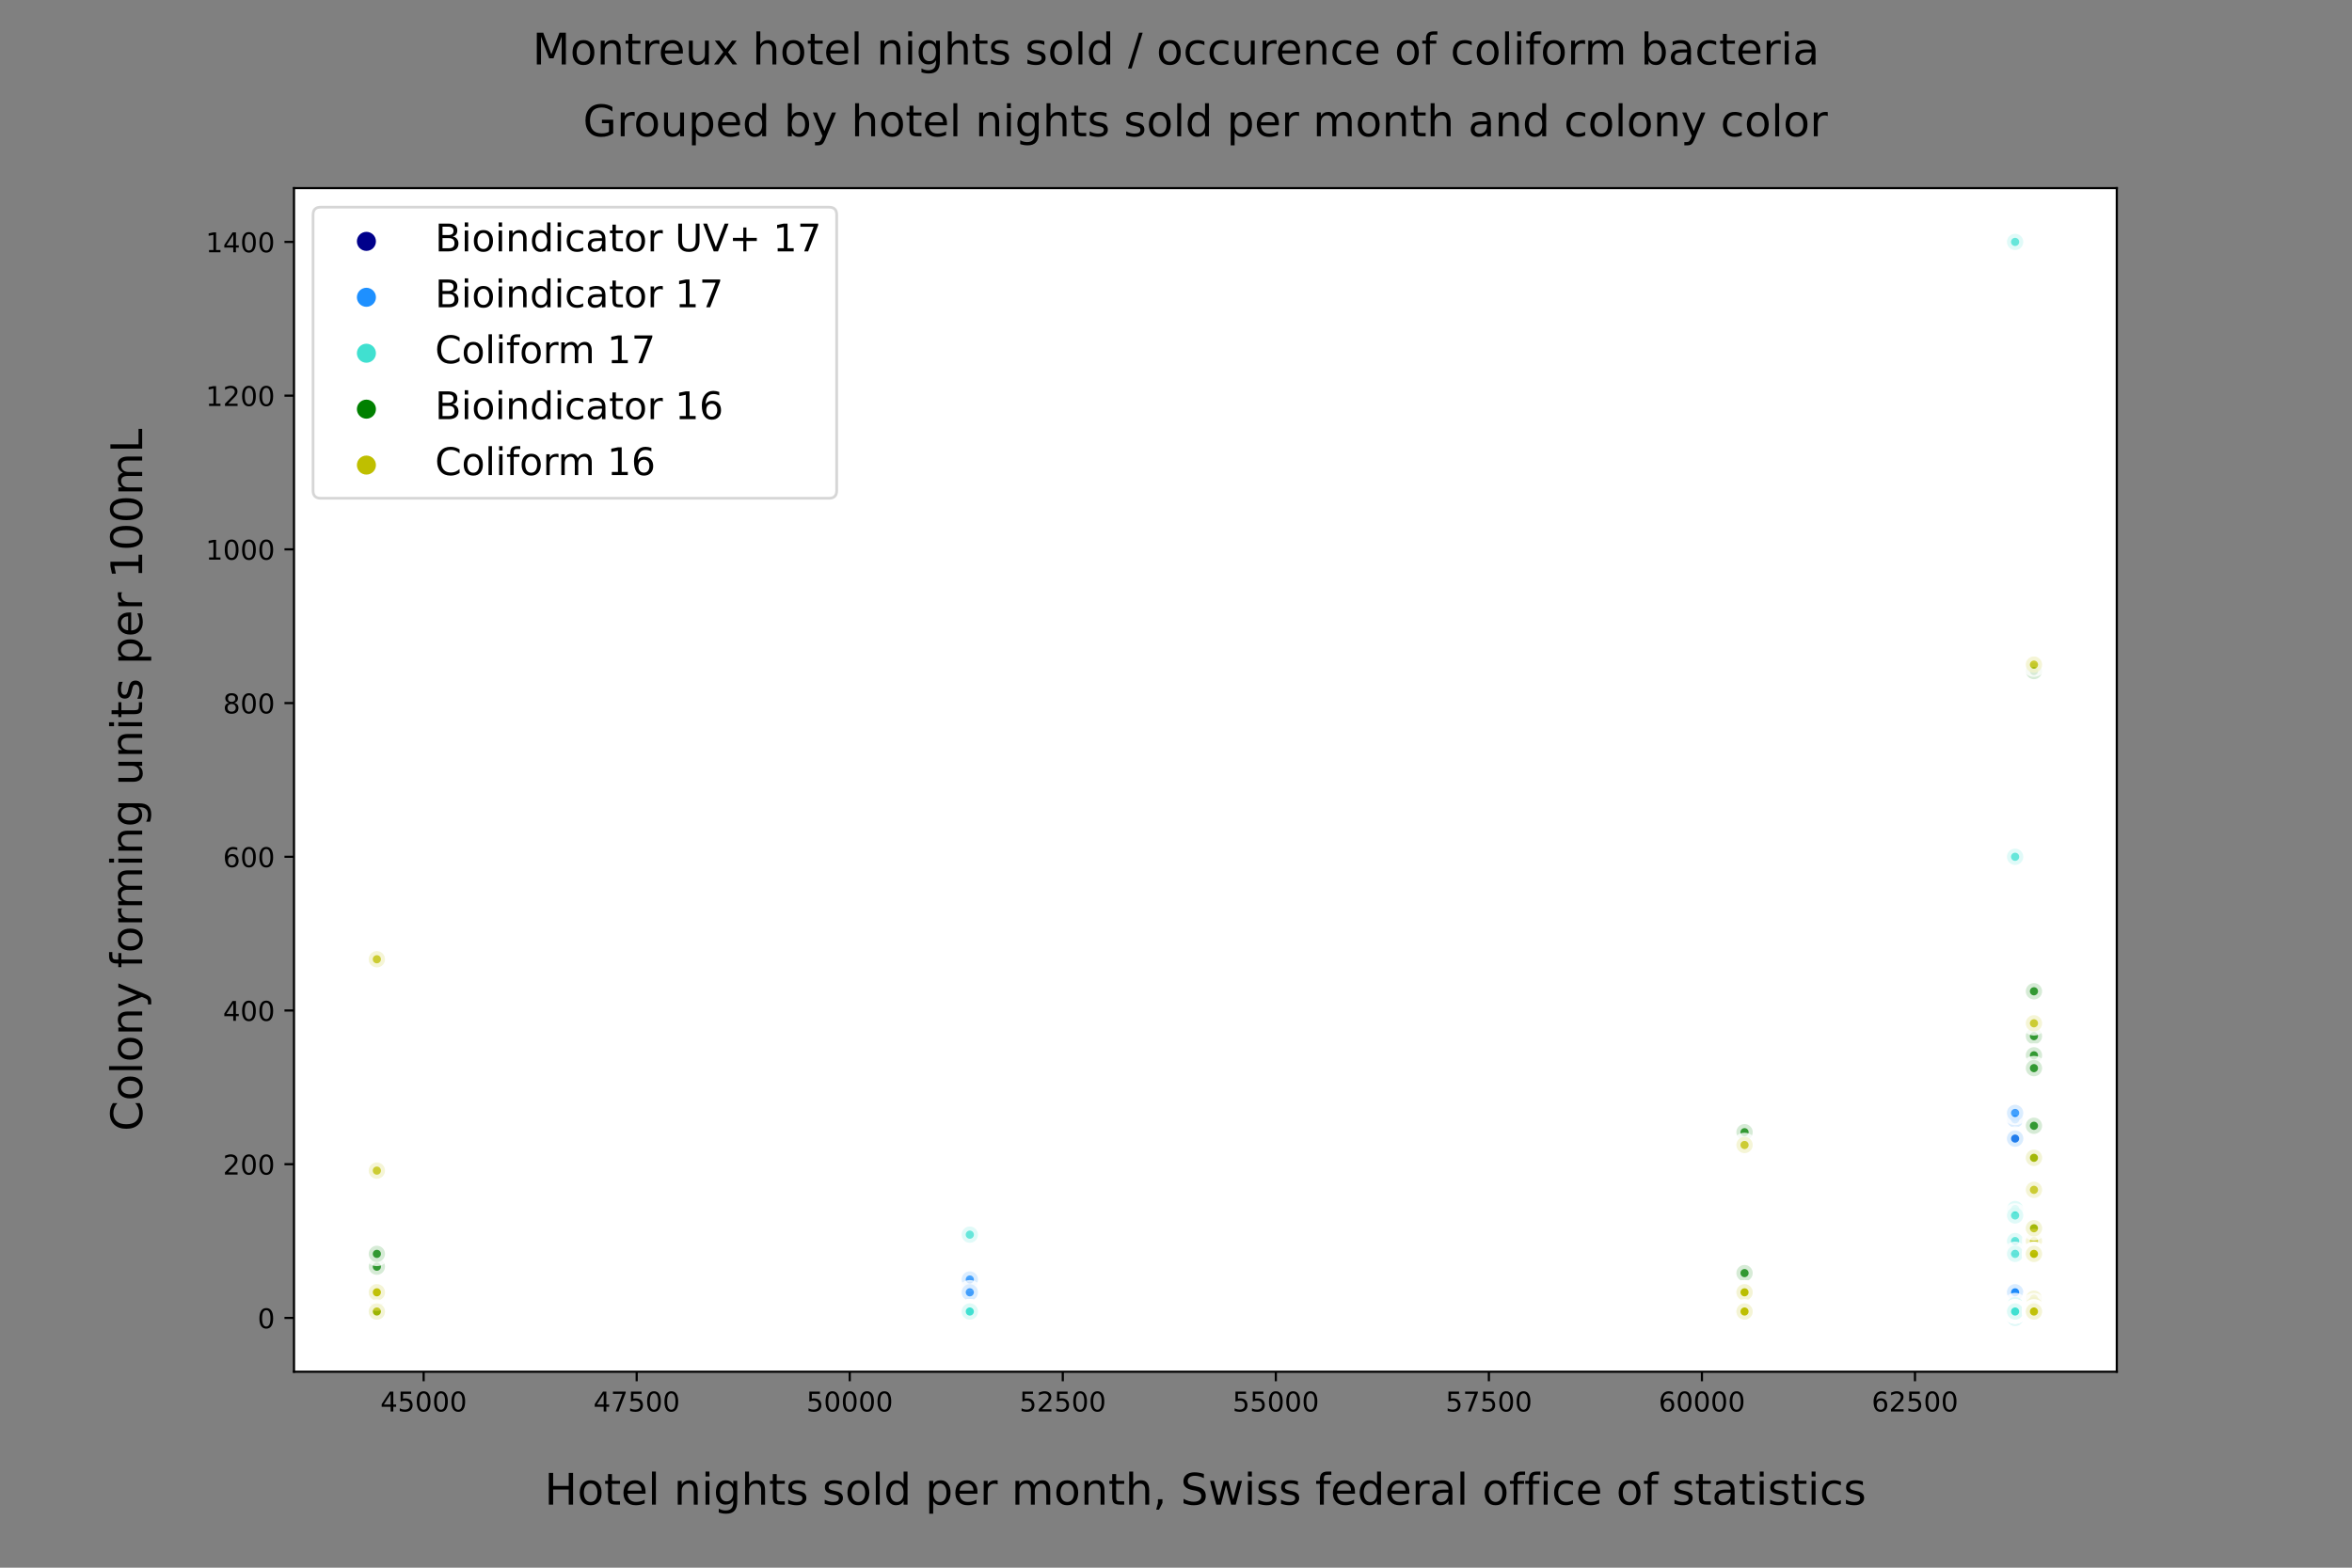 <?xml version="1.0" encoding="utf-8" standalone="no"?>
<!DOCTYPE svg PUBLIC "-//W3C//DTD SVG 1.1//EN"
  "http://www.w3.org/Graphics/SVG/1.1/DTD/svg11.dtd">
<!-- Created with matplotlib (https://matplotlib.org/) -->
<svg height="576pt" version="1.1" viewBox="0 0 864 576" width="864pt" xmlns="http://www.w3.org/2000/svg" xmlns:xlink="http://www.w3.org/1999/xlink">
 <rect x="0" y="0" width="864" height="576" fill="#808080" stroke="none"/>
 <defs>
  <style type="text/css">*{stroke-linecap:butt;stroke-linejoin:round;}</style>
 </defs>
 <g id="figure_1">
  <g id="patch_1">
   <path d="M 0 576 
L 864 576 
L 864 0 
L 0 0 
z
" style="fill:none;"/>
  </g>
  <g id="axes_1">
   <g id="patch_2">
    <path d="M 108 504 
L 777.6 504 
L 777.6 69.12 
L 108 69.12 
z
" style="fill:#ffffff;"/>
   </g>
   <g id="PathCollection_1">
    <defs>
     <path d="M 0 3 
C 0.796 3 1.559 2.684 2.121 2.121 
C 2.684 1.559 3 0.796 3 -0 
C 3 -0.796 2.684 -1.559 2.121 -2.121 
C 1.559 -2.684 0.796 -3 0 -3 
C -0.796 -3 -1.559 -2.684 -2.121 -2.121 
C -2.684 -1.559 -3 -0.796 -3 0 
C -3 0.796 -2.684 1.559 -2.121 2.121 
C -1.559 2.684 -0.796 3 0 3 
z
" id="C0_0_c3e259214f"/>
    </defs>
    <g clip-path="url(#p8cc554b0c7)">
     <use style="fill:#00008b;fill-opacity:0.8;stroke:#ffffff;stroke-opacity:0.8;stroke-width:3;" x="356.257" xlink:href="#C0_0_c3e259214f" y="481.879"/>
    </g>
    <g clip-path="url(#p8cc554b0c7)">
     <use style="fill:#00008b;fill-opacity:0.8;stroke:#ffffff;stroke-opacity:0.8;stroke-width:3;" x="356.257" xlink:href="#C0_0_c3e259214f" y="481.879"/>
    </g>
    <g clip-path="url(#p8cc554b0c7)">
     <use style="fill:#00008b;fill-opacity:0.8;stroke:#ffffff;stroke-opacity:0.8;stroke-width:3;" x="356.257" xlink:href="#C0_0_c3e259214f" y="474.82"/>
    </g>
    <g clip-path="url(#p8cc554b0c7)">
     <use style="fill:#00008b;fill-opacity:0.8;stroke:#ffffff;stroke-opacity:0.8;stroke-width:3;" x="740.245" xlink:href="#C0_0_c3e259214f" y="411.282"/>
    </g>
    <g clip-path="url(#p8cc554b0c7)">
     <use style="fill:#00008b;fill-opacity:0.8;stroke:#ffffff;stroke-opacity:0.8;stroke-width:3;" x="740.245" xlink:href="#C0_0_c3e259214f" y="418.342"/>
    </g>
    <g clip-path="url(#p8cc554b0c7)">
     <use style="fill:#00008b;fill-opacity:0.8;stroke:#ffffff;stroke-opacity:0.8;stroke-width:3;" x="740.245" xlink:href="#C0_0_c3e259214f" y="481.879"/>
    </g>
    <g clip-path="url(#p8cc554b0c7)">
     <use style="fill:#00008b;fill-opacity:0.8;stroke:#ffffff;stroke-opacity:0.8;stroke-width:3;" x="740.245" xlink:href="#C0_0_c3e259214f" y="484.233"/>
    </g>
    <g clip-path="url(#p8cc554b0c7)">
     <use style="fill:#00008b;fill-opacity:0.8;stroke:#ffffff;stroke-opacity:0.8;stroke-width:3;" x="740.245" xlink:href="#C0_0_c3e259214f" y="474.82"/>
    </g>
    <g clip-path="url(#p8cc554b0c7)">
     <use style="fill:#00008b;fill-opacity:0.8;stroke:#ffffff;stroke-opacity:0.8;stroke-width:3;" x="356.257" xlink:href="#C0_0_c3e259214f" y="481.879"/>
    </g>
    <g clip-path="url(#p8cc554b0c7)">
     <use style="fill:#00008b;fill-opacity:0.8;stroke:#ffffff;stroke-opacity:0.8;stroke-width:3;" x="356.257" xlink:href="#C0_0_c3e259214f" y="481.879"/>
    </g>
    <g clip-path="url(#p8cc554b0c7)">
     <use style="fill:#00008b;fill-opacity:0.8;stroke:#ffffff;stroke-opacity:0.8;stroke-width:3;" x="356.257" xlink:href="#C0_0_c3e259214f" y="472.466"/>
    </g>
    <g clip-path="url(#p8cc554b0c7)">
     <use style="fill:#00008b;fill-opacity:0.8;stroke:#ffffff;stroke-opacity:0.8;stroke-width:3;" x="740.245" xlink:href="#C0_0_c3e259214f" y="408.929"/>
    </g>
    <g clip-path="url(#p8cc554b0c7)">
     <use style="fill:#00008b;fill-opacity:0.8;stroke:#ffffff;stroke-opacity:0.8;stroke-width:3;" x="740.245" xlink:href="#C0_0_c3e259214f" y="474.82"/>
    </g>
    <g clip-path="url(#p8cc554b0c7)">
     <use style="fill:#00008b;fill-opacity:0.8;stroke:#ffffff;stroke-opacity:0.8;stroke-width:3;" x="740.245" xlink:href="#C0_0_c3e259214f" y="481.879"/>
    </g>
    <g clip-path="url(#p8cc554b0c7)">
     <use style="fill:#00008b;fill-opacity:0.8;stroke:#ffffff;stroke-opacity:0.8;stroke-width:3;" x="740.245" xlink:href="#C0_0_c3e259214f" y="481.879"/>
    </g>
    <g clip-path="url(#p8cc554b0c7)">
     <use style="fill:#00008b;fill-opacity:0.8;stroke:#ffffff;stroke-opacity:0.8;stroke-width:3;" x="740.245" xlink:href="#C0_0_c3e259214f" y="479.526"/>
    </g>
    <g clip-path="url(#p8cc554b0c7)">
     <use style="fill:#00008b;fill-opacity:0.8;stroke:#ffffff;stroke-opacity:0.8;stroke-width:3;" x="356.257" xlink:href="#C0_0_c3e259214f" y="481.879"/>
    </g>
    <g clip-path="url(#p8cc554b0c7)">
     <use style="fill:#00008b;fill-opacity:0.8;stroke:#ffffff;stroke-opacity:0.8;stroke-width:3;" x="356.257" xlink:href="#C0_0_c3e259214f" y="481.879"/>
    </g>
    <g clip-path="url(#p8cc554b0c7)">
     <use style="fill:#00008b;fill-opacity:0.8;stroke:#ffffff;stroke-opacity:0.8;stroke-width:3;" x="356.257" xlink:href="#C0_0_c3e259214f" y="481.879"/>
    </g>
    <g clip-path="url(#p8cc554b0c7)">
     <use style="fill:#00008b;fill-opacity:0.8;stroke:#ffffff;stroke-opacity:0.8;stroke-width:3;" x="740.245" xlink:href="#C0_0_c3e259214f" y="458.347"/>
    </g>
    <g clip-path="url(#p8cc554b0c7)">
     <use style="fill:#00008b;fill-opacity:0.8;stroke:#ffffff;stroke-opacity:0.8;stroke-width:3;" x="740.245" xlink:href="#C0_0_c3e259214f" y="474.82"/>
    </g>
    <g clip-path="url(#p8cc554b0c7)">
     <use style="fill:#00008b;fill-opacity:0.8;stroke:#ffffff;stroke-opacity:0.8;stroke-width:3;" x="740.245" xlink:href="#C0_0_c3e259214f" y="481.879"/>
    </g>
    <g clip-path="url(#p8cc554b0c7)">
     <use style="fill:#00008b;fill-opacity:0.8;stroke:#ffffff;stroke-opacity:0.8;stroke-width:3;" x="740.245" xlink:href="#C0_0_c3e259214f" y="481.879"/>
    </g>
    <g clip-path="url(#p8cc554b0c7)">
     <use style="fill:#00008b;fill-opacity:0.8;stroke:#ffffff;stroke-opacity:0.8;stroke-width:3;" x="740.245" xlink:href="#C0_0_c3e259214f" y="479.526"/>
    </g>
    <g clip-path="url(#p8cc554b0c7)">
     <use style="fill:#1e90ff;fill-opacity:0.8;stroke:#ffffff;stroke-opacity:0.8;stroke-width:3;" x="356.257" xlink:href="#C0_0_c3e259214f" y="481.879"/>
    </g>
    <g clip-path="url(#p8cc554b0c7)">
     <use style="fill:#1e90ff;fill-opacity:0.8;stroke:#ffffff;stroke-opacity:0.8;stroke-width:3;" x="356.257" xlink:href="#C0_0_c3e259214f" y="481.879"/>
    </g>
    <g clip-path="url(#p8cc554b0c7)">
     <use style="fill:#1e90ff;fill-opacity:0.8;stroke:#ffffff;stroke-opacity:0.8;stroke-width:3;" x="356.257" xlink:href="#C0_0_c3e259214f" y="470.113"/>
    </g>
    <g clip-path="url(#p8cc554b0c7)">
     <use style="fill:#1e90ff;fill-opacity:0.8;stroke:#ffffff;stroke-opacity:0.8;stroke-width:3;" x="740.245" xlink:href="#C0_0_c3e259214f" y="411.282"/>
    </g>
    <g clip-path="url(#p8cc554b0c7)">
     <use style="fill:#1e90ff;fill-opacity:0.8;stroke:#ffffff;stroke-opacity:0.8;stroke-width:3;" x="740.245" xlink:href="#C0_0_c3e259214f" y="418.342"/>
    </g>
    <g clip-path="url(#p8cc554b0c7)">
     <use style="fill:#1e90ff;fill-opacity:0.8;stroke:#ffffff;stroke-opacity:0.8;stroke-width:3;" x="740.245" xlink:href="#C0_0_c3e259214f" y="481.879"/>
    </g>
    <g clip-path="url(#p8cc554b0c7)">
     <use style="fill:#1e90ff;fill-opacity:0.8;stroke:#ffffff;stroke-opacity:0.8;stroke-width:3;" x="740.245" xlink:href="#C0_0_c3e259214f" y="484.233"/>
    </g>
    <g clip-path="url(#p8cc554b0c7)">
     <use style="fill:#1e90ff;fill-opacity:0.8;stroke:#ffffff;stroke-opacity:0.8;stroke-width:3;" x="740.245" xlink:href="#C0_0_c3e259214f" y="481.879"/>
    </g>
    <g clip-path="url(#p8cc554b0c7)">
     <use style="fill:#1e90ff;fill-opacity:0.8;stroke:#ffffff;stroke-opacity:0.8;stroke-width:3;" x="356.257" xlink:href="#C0_0_c3e259214f" y="481.879"/>
    </g>
    <g clip-path="url(#p8cc554b0c7)">
     <use style="fill:#1e90ff;fill-opacity:0.8;stroke:#ffffff;stroke-opacity:0.8;stroke-width:3;" x="356.257" xlink:href="#C0_0_c3e259214f" y="481.879"/>
    </g>
    <g clip-path="url(#p8cc554b0c7)">
     <use style="fill:#1e90ff;fill-opacity:0.8;stroke:#ffffff;stroke-opacity:0.8;stroke-width:3;" x="356.257" xlink:href="#C0_0_c3e259214f" y="474.82"/>
    </g>
    <g clip-path="url(#p8cc554b0c7)">
     <use style="fill:#1e90ff;fill-opacity:0.8;stroke:#ffffff;stroke-opacity:0.8;stroke-width:3;" x="740.245" xlink:href="#C0_0_c3e259214f" y="408.929"/>
    </g>
    <g clip-path="url(#p8cc554b0c7)">
     <use style="fill:#1e90ff;fill-opacity:0.8;stroke:#ffffff;stroke-opacity:0.8;stroke-width:3;" x="740.245" xlink:href="#C0_0_c3e259214f" y="474.82"/>
    </g>
    <g clip-path="url(#p8cc554b0c7)">
     <use style="fill:#1e90ff;fill-opacity:0.8;stroke:#ffffff;stroke-opacity:0.8;stroke-width:3;" x="740.245" xlink:href="#C0_0_c3e259214f" y="481.879"/>
    </g>
    <g clip-path="url(#p8cc554b0c7)">
     <use style="fill:#1e90ff;fill-opacity:0.8;stroke:#ffffff;stroke-opacity:0.8;stroke-width:3;" x="740.245" xlink:href="#C0_0_c3e259214f" y="481.879"/>
    </g>
    <g clip-path="url(#p8cc554b0c7)">
     <use style="fill:#1e90ff;fill-opacity:0.8;stroke:#ffffff;stroke-opacity:0.8;stroke-width:3;" x="740.245" xlink:href="#C0_0_c3e259214f" y="481.879"/>
    </g>
    <g clip-path="url(#p8cc554b0c7)">
     <use style="fill:#1e90ff;fill-opacity:0.8;stroke:#ffffff;stroke-opacity:0.8;stroke-width:3;" x="356.257" xlink:href="#C0_0_c3e259214f" y="481.879"/>
    </g>
    <g clip-path="url(#p8cc554b0c7)">
     <use style="fill:#1e90ff;fill-opacity:0.8;stroke:#ffffff;stroke-opacity:0.8;stroke-width:3;" x="356.257" xlink:href="#C0_0_c3e259214f" y="481.879"/>
    </g>
    <g clip-path="url(#p8cc554b0c7)">
     <use style="fill:#1e90ff;fill-opacity:0.8;stroke:#ffffff;stroke-opacity:0.8;stroke-width:3;" x="356.257" xlink:href="#C0_0_c3e259214f" y="481.879"/>
    </g>
    <g clip-path="url(#p8cc554b0c7)">
     <use style="fill:#1e90ff;fill-opacity:0.8;stroke:#ffffff;stroke-opacity:0.8;stroke-width:3;" x="740.245" xlink:href="#C0_0_c3e259214f" y="458.347"/>
    </g>
    <g clip-path="url(#p8cc554b0c7)">
     <use style="fill:#1e90ff;fill-opacity:0.8;stroke:#ffffff;stroke-opacity:0.8;stroke-width:3;" x="740.245" xlink:href="#C0_0_c3e259214f" y="474.82"/>
    </g>
    <g clip-path="url(#p8cc554b0c7)">
     <use style="fill:#1e90ff;fill-opacity:0.8;stroke:#ffffff;stroke-opacity:0.8;stroke-width:3;" x="740.245" xlink:href="#C0_0_c3e259214f" y="481.879"/>
    </g>
    <g clip-path="url(#p8cc554b0c7)">
     <use style="fill:#1e90ff;fill-opacity:0.8;stroke:#ffffff;stroke-opacity:0.8;stroke-width:3;" x="740.245" xlink:href="#C0_0_c3e259214f" y="481.879"/>
    </g>
    <g clip-path="url(#p8cc554b0c7)">
     <use style="fill:#1e90ff;fill-opacity:0.8;stroke:#ffffff;stroke-opacity:0.8;stroke-width:3;" x="740.245" xlink:href="#C0_0_c3e259214f" y="481.879"/>
    </g>
    <g clip-path="url(#p8cc554b0c7)">
     <use style="fill:#40e0d0;fill-opacity:0.8;stroke:#ffffff;stroke-opacity:0.8;stroke-width:3;" x="356.257" xlink:href="#C0_0_c3e259214f" y="481.879"/>
    </g>
    <g clip-path="url(#p8cc554b0c7)">
     <use style="fill:#40e0d0;fill-opacity:0.8;stroke:#ffffff;stroke-opacity:0.8;stroke-width:3;" x="356.257" xlink:href="#C0_0_c3e259214f" y="481.879"/>
    </g>
    <g clip-path="url(#p8cc554b0c7)">
     <use style="fill:#40e0d0;fill-opacity:0.8;stroke:#ffffff;stroke-opacity:0.8;stroke-width:3;" x="356.257" xlink:href="#C0_0_c3e259214f" y="453.641"/>
    </g>
    <g clip-path="url(#p8cc554b0c7)">
     <use style="fill:#40e0d0;fill-opacity:0.8;stroke:#ffffff;stroke-opacity:0.8;stroke-width:3;" x="740.245" xlink:href="#C0_0_c3e259214f" y="444.228"/>
    </g>
    <g clip-path="url(#p8cc554b0c7)">
     <use style="fill:#40e0d0;fill-opacity:0.8;stroke:#ffffff;stroke-opacity:0.8;stroke-width:3;" x="740.245" xlink:href="#C0_0_c3e259214f" y="88.887"/>
    </g>
    <g clip-path="url(#p8cc554b0c7)">
     <use style="fill:#40e0d0;fill-opacity:0.8;stroke:#ffffff;stroke-opacity:0.8;stroke-width:3;" x="740.245" xlink:href="#C0_0_c3e259214f" y="481.879"/>
    </g>
    <g clip-path="url(#p8cc554b0c7)">
     <use style="fill:#40e0d0;fill-opacity:0.8;stroke:#ffffff;stroke-opacity:0.8;stroke-width:3;" x="740.245" xlink:href="#C0_0_c3e259214f" y="484.233"/>
    </g>
    <g clip-path="url(#p8cc554b0c7)">
     <use style="fill:#40e0d0;fill-opacity:0.8;stroke:#ffffff;stroke-opacity:0.8;stroke-width:3;" x="740.245" xlink:href="#C0_0_c3e259214f" y="481.879"/>
    </g>
    <g clip-path="url(#p8cc554b0c7)">
     <use style="fill:#40e0d0;fill-opacity:0.8;stroke:#ffffff;stroke-opacity:0.8;stroke-width:3;" x="356.257" xlink:href="#C0_0_c3e259214f" y="481.879"/>
    </g>
    <g clip-path="url(#p8cc554b0c7)">
     <use style="fill:#40e0d0;fill-opacity:0.8;stroke:#ffffff;stroke-opacity:0.8;stroke-width:3;" x="356.257" xlink:href="#C0_0_c3e259214f" y="481.879"/>
    </g>
    <g clip-path="url(#p8cc554b0c7)">
     <use style="fill:#40e0d0;fill-opacity:0.8;stroke:#ffffff;stroke-opacity:0.8;stroke-width:3;" x="356.257" xlink:href="#C0_0_c3e259214f" y="481.879"/>
    </g>
    <g clip-path="url(#p8cc554b0c7)">
     <use style="fill:#40e0d0;fill-opacity:0.8;stroke:#ffffff;stroke-opacity:0.8;stroke-width:3;" x="740.245" xlink:href="#C0_0_c3e259214f" y="455.994"/>
    </g>
    <g clip-path="url(#p8cc554b0c7)">
     <use style="fill:#40e0d0;fill-opacity:0.8;stroke:#ffffff;stroke-opacity:0.8;stroke-width:3;" x="740.245" xlink:href="#C0_0_c3e259214f" y="314.799"/>
    </g>
    <g clip-path="url(#p8cc554b0c7)">
     <use style="fill:#40e0d0;fill-opacity:0.8;stroke:#ffffff;stroke-opacity:0.8;stroke-width:3;" x="740.245" xlink:href="#C0_0_c3e259214f" y="481.879"/>
    </g>
    <g clip-path="url(#p8cc554b0c7)">
     <use style="fill:#40e0d0;fill-opacity:0.8;stroke:#ffffff;stroke-opacity:0.8;stroke-width:3;" x="740.245" xlink:href="#C0_0_c3e259214f" y="479.526"/>
    </g>
    <g clip-path="url(#p8cc554b0c7)">
     <use style="fill:#40e0d0;fill-opacity:0.8;stroke:#ffffff;stroke-opacity:0.8;stroke-width:3;" x="740.245" xlink:href="#C0_0_c3e259214f" y="481.879"/>
    </g>
    <g clip-path="url(#p8cc554b0c7)">
     <use style="fill:#40e0d0;fill-opacity:0.8;stroke:#ffffff;stroke-opacity:0.8;stroke-width:3;" x="356.257" xlink:href="#C0_0_c3e259214f" y="481.879"/>
    </g>
    <g clip-path="url(#p8cc554b0c7)">
     <use style="fill:#40e0d0;fill-opacity:0.8;stroke:#ffffff;stroke-opacity:0.8;stroke-width:3;" x="356.257" xlink:href="#C0_0_c3e259214f" y="481.879"/>
    </g>
    <g clip-path="url(#p8cc554b0c7)">
     <use style="fill:#40e0d0;fill-opacity:0.8;stroke:#ffffff;stroke-opacity:0.8;stroke-width:3;" x="356.257" xlink:href="#C0_0_c3e259214f" y="481.879"/>
    </g>
    <g clip-path="url(#p8cc554b0c7)">
     <use style="fill:#40e0d0;fill-opacity:0.8;stroke:#ffffff;stroke-opacity:0.8;stroke-width:3;" x="740.245" xlink:href="#C0_0_c3e259214f" y="460.7"/>
    </g>
    <g clip-path="url(#p8cc554b0c7)">
     <use style="fill:#40e0d0;fill-opacity:0.8;stroke:#ffffff;stroke-opacity:0.8;stroke-width:3;" x="740.245" xlink:href="#C0_0_c3e259214f" y="446.581"/>
    </g>
    <g clip-path="url(#p8cc554b0c7)">
     <use style="fill:#40e0d0;fill-opacity:0.8;stroke:#ffffff;stroke-opacity:0.8;stroke-width:3;" x="740.245" xlink:href="#C0_0_c3e259214f" y="481.879"/>
    </g>
    <g clip-path="url(#p8cc554b0c7)">
     <use style="fill:#40e0d0;fill-opacity:0.8;stroke:#ffffff;stroke-opacity:0.8;stroke-width:3;" x="740.245" xlink:href="#C0_0_c3e259214f" y="481.879"/>
    </g>
    <g clip-path="url(#p8cc554b0c7)">
     <use style="fill:#40e0d0;fill-opacity:0.8;stroke:#ffffff;stroke-opacity:0.8;stroke-width:3;" x="740.245" xlink:href="#C0_0_c3e259214f" y="481.879"/>
    </g>
    <g clip-path="url(#p8cc554b0c7)">
     <use style="fill:#008000;fill-opacity:0.8;stroke:#ffffff;stroke-opacity:0.8;stroke-width:3;" x="138.436" xlink:href="#C0_0_c3e259214f" y="465.407"/>
    </g>
    <g clip-path="url(#p8cc554b0c7)">
     <use style="fill:#008000;fill-opacity:0.8;stroke:#ffffff;stroke-opacity:0.8;stroke-width:3;" x="138.436" xlink:href="#C0_0_c3e259214f" y="481.879"/>
    </g>
    <g clip-path="url(#p8cc554b0c7)">
     <use style="fill:#008000;fill-opacity:0.8;stroke:#ffffff;stroke-opacity:0.8;stroke-width:3;" x="747.164" xlink:href="#C0_0_c3e259214f" y="460.7"/>
    </g>
    <g clip-path="url(#p8cc554b0c7)">
     <use style="fill:#008000;fill-opacity:0.8;stroke:#ffffff;stroke-opacity:0.8;stroke-width:3;" x="747.164" xlink:href="#C0_0_c3e259214f" y="364.217"/>
    </g>
    <g clip-path="url(#p8cc554b0c7)">
     <use style="fill:#008000;fill-opacity:0.8;stroke:#ffffff;stroke-opacity:0.8;stroke-width:3;" x="747.164" xlink:href="#C0_0_c3e259214f" y="380.69"/>
    </g>
    <g clip-path="url(#p8cc554b0c7)">
     <use style="fill:#008000;fill-opacity:0.8;stroke:#ffffff;stroke-opacity:0.8;stroke-width:3;" x="747.164" xlink:href="#C0_0_c3e259214f" y="425.402"/>
    </g>
    <g clip-path="url(#p8cc554b0c7)">
     <use style="fill:#008000;fill-opacity:0.8;stroke:#ffffff;stroke-opacity:0.8;stroke-width:3;" x="640.852" xlink:href="#C0_0_c3e259214f" y="479.526"/>
    </g>
    <g clip-path="url(#p8cc554b0c7)">
     <use style="fill:#008000;fill-opacity:0.8;stroke:#ffffff;stroke-opacity:0.8;stroke-width:3;" x="640.852" xlink:href="#C0_0_c3e259214f" y="481.879"/>
    </g>
    <g clip-path="url(#p8cc554b0c7)">
     <use style="fill:#008000;fill-opacity:0.8;stroke:#ffffff;stroke-opacity:0.8;stroke-width:3;" x="138.436" xlink:href="#C0_0_c3e259214f" y="474.82"/>
    </g>
    <g clip-path="url(#p8cc554b0c7)">
     <use style="fill:#008000;fill-opacity:0.8;stroke:#ffffff;stroke-opacity:0.8;stroke-width:3;" x="138.436" xlink:href="#C0_0_c3e259214f" y="460.7"/>
    </g>
    <g clip-path="url(#p8cc554b0c7)">
     <use style="fill:#008000;fill-opacity:0.8;stroke:#ffffff;stroke-opacity:0.8;stroke-width:3;" x="747.164" xlink:href="#C0_0_c3e259214f" y="460.7"/>
    </g>
    <g clip-path="url(#p8cc554b0c7)">
     <use style="fill:#008000;fill-opacity:0.8;stroke:#ffffff;stroke-opacity:0.8;stroke-width:3;" x="747.164" xlink:href="#C0_0_c3e259214f" y="451.287"/>
    </g>
    <g clip-path="url(#p8cc554b0c7)">
     <use style="fill:#008000;fill-opacity:0.8;stroke:#ffffff;stroke-opacity:0.8;stroke-width:3;" x="747.164" xlink:href="#C0_0_c3e259214f" y="387.75"/>
    </g>
    <g clip-path="url(#p8cc554b0c7)">
     <use style="fill:#008000;fill-opacity:0.8;stroke:#ffffff;stroke-opacity:0.8;stroke-width:3;" x="747.164" xlink:href="#C0_0_c3e259214f" y="481.879"/>
    </g>
    <g clip-path="url(#p8cc554b0c7)">
     <use style="fill:#008000;fill-opacity:0.8;stroke:#ffffff;stroke-opacity:0.8;stroke-width:3;" x="640.852" xlink:href="#C0_0_c3e259214f" y="467.76"/>
    </g>
    <g clip-path="url(#p8cc554b0c7)">
     <use style="fill:#008000;fill-opacity:0.8;stroke:#ffffff;stroke-opacity:0.8;stroke-width:3;" x="640.852" xlink:href="#C0_0_c3e259214f" y="415.989"/>
    </g>
    <g clip-path="url(#p8cc554b0c7)">
     <use style="fill:#008000;fill-opacity:0.8;stroke:#ffffff;stroke-opacity:0.8;stroke-width:3;" x="138.436" xlink:href="#C0_0_c3e259214f" y="474.82"/>
    </g>
    <g clip-path="url(#p8cc554b0c7)">
     <use style="fill:#008000;fill-opacity:0.8;stroke:#ffffff;stroke-opacity:0.8;stroke-width:3;" x="138.436" xlink:href="#C0_0_c3e259214f" y="481.879"/>
    </g>
    <g clip-path="url(#p8cc554b0c7)">
     <use style="fill:#008000;fill-opacity:0.8;stroke:#ffffff;stroke-opacity:0.8;stroke-width:3;" x="747.164" xlink:href="#C0_0_c3e259214f" y="413.635"/>
    </g>
    <g clip-path="url(#p8cc554b0c7)">
     <use style="fill:#008000;fill-opacity:0.8;stroke:#ffffff;stroke-opacity:0.8;stroke-width:3;" x="747.164" xlink:href="#C0_0_c3e259214f" y="246.555"/>
    </g>
    <g clip-path="url(#p8cc554b0c7)">
     <use style="fill:#008000;fill-opacity:0.8;stroke:#ffffff;stroke-opacity:0.8;stroke-width:3;" x="747.164" xlink:href="#C0_0_c3e259214f" y="392.456"/>
    </g>
    <g clip-path="url(#p8cc554b0c7)">
     <use style="fill:#008000;fill-opacity:0.8;stroke:#ffffff;stroke-opacity:0.8;stroke-width:3;" x="747.164" xlink:href="#C0_0_c3e259214f" y="479.526"/>
    </g>
    <g clip-path="url(#p8cc554b0c7)">
     <use style="fill:#008000;fill-opacity:0.8;stroke:#ffffff;stroke-opacity:0.8;stroke-width:3;" x="640.852" xlink:href="#C0_0_c3e259214f" y="481.879"/>
    </g>
    <g clip-path="url(#p8cc554b0c7)">
     <use style="fill:#008000;fill-opacity:0.8;stroke:#ffffff;stroke-opacity:0.8;stroke-width:3;" x="640.852" xlink:href="#C0_0_c3e259214f" y="474.82"/>
    </g>
    <g clip-path="url(#p8cc554b0c7)">
     <use style="fill:#bfbf00;fill-opacity:0.8;stroke:#ffffff;stroke-opacity:0.8;stroke-width:3;" x="138.436" xlink:href="#C0_0_c3e259214f" y="352.451"/>
    </g>
    <g clip-path="url(#p8cc554b0c7)">
     <use style="fill:#bfbf00;fill-opacity:0.8;stroke:#ffffff;stroke-opacity:0.8;stroke-width:3;" x="138.436" xlink:href="#C0_0_c3e259214f" y="477.173"/>
    </g>
    <g clip-path="url(#p8cc554b0c7)">
     <use style="fill:#bfbf00;fill-opacity:0.8;stroke:#ffffff;stroke-opacity:0.8;stroke-width:3;" x="747.164" xlink:href="#C0_0_c3e259214f" y="437.168"/>
    </g>
    <g clip-path="url(#p8cc554b0c7)">
     <use style="fill:#bfbf00;fill-opacity:0.8;stroke:#ffffff;stroke-opacity:0.8;stroke-width:3;" x="747.164" xlink:href="#C0_0_c3e259214f" y="455.994"/>
    </g>
    <g clip-path="url(#p8cc554b0c7)">
     <use style="fill:#bfbf00;fill-opacity:0.8;stroke:#ffffff;stroke-opacity:0.8;stroke-width:3;" x="747.164" xlink:href="#C0_0_c3e259214f" y="451.287"/>
    </g>
    <g clip-path="url(#p8cc554b0c7)">
     <use style="fill:#bfbf00;fill-opacity:0.8;stroke:#ffffff;stroke-opacity:0.8;stroke-width:3;" x="747.164" xlink:href="#C0_0_c3e259214f" y="375.983"/>
    </g>
    <g clip-path="url(#p8cc554b0c7)">
     <use style="fill:#bfbf00;fill-opacity:0.8;stroke:#ffffff;stroke-opacity:0.8;stroke-width:3;" x="640.852" xlink:href="#C0_0_c3e259214f" y="474.82"/>
    </g>
    <g clip-path="url(#p8cc554b0c7)">
     <use style="fill:#bfbf00;fill-opacity:0.8;stroke:#ffffff;stroke-opacity:0.8;stroke-width:3;" x="640.852" xlink:href="#C0_0_c3e259214f" y="481.879"/>
    </g>
    <g clip-path="url(#p8cc554b0c7)">
     <use style="fill:#bfbf00;fill-opacity:0.8;stroke:#ffffff;stroke-opacity:0.8;stroke-width:3;" x="138.436" xlink:href="#C0_0_c3e259214f" y="474.82"/>
    </g>
    <g clip-path="url(#p8cc554b0c7)">
     <use style="fill:#bfbf00;fill-opacity:0.8;stroke:#ffffff;stroke-opacity:0.8;stroke-width:3;" x="138.436" xlink:href="#C0_0_c3e259214f" y="430.108"/>
    </g>
    <g clip-path="url(#p8cc554b0c7)">
     <use style="fill:#bfbf00;fill-opacity:0.8;stroke:#ffffff;stroke-opacity:0.8;stroke-width:3;" x="747.164" xlink:href="#C0_0_c3e259214f" y="460.7"/>
    </g>
    <g clip-path="url(#p8cc554b0c7)">
     <use style="fill:#bfbf00;fill-opacity:0.8;stroke:#ffffff;stroke-opacity:0.8;stroke-width:3;" x="747.164" xlink:href="#C0_0_c3e259214f" y="477.173"/>
    </g>
    <g clip-path="url(#p8cc554b0c7)">
     <use style="fill:#bfbf00;fill-opacity:0.8;stroke:#ffffff;stroke-opacity:0.8;stroke-width:3;" x="747.164" xlink:href="#C0_0_c3e259214f" y="425.402"/>
    </g>
    <g clip-path="url(#p8cc554b0c7)">
     <use style="fill:#bfbf00;fill-opacity:0.8;stroke:#ffffff;stroke-opacity:0.8;stroke-width:3;" x="747.164" xlink:href="#C0_0_c3e259214f" y="479.526"/>
    </g>
    <g clip-path="url(#p8cc554b0c7)">
     <use style="fill:#bfbf00;fill-opacity:0.8;stroke:#ffffff;stroke-opacity:0.8;stroke-width:3;" x="640.852" xlink:href="#C0_0_c3e259214f" y="474.82"/>
    </g>
    <g clip-path="url(#p8cc554b0c7)">
     <use style="fill:#bfbf00;fill-opacity:0.8;stroke:#ffffff;stroke-opacity:0.8;stroke-width:3;" x="640.852" xlink:href="#C0_0_c3e259214f" y="420.695"/>
    </g>
    <g clip-path="url(#p8cc554b0c7)">
     <use style="fill:#bfbf00;fill-opacity:0.8;stroke:#ffffff;stroke-opacity:0.8;stroke-width:3;" x="138.436" xlink:href="#C0_0_c3e259214f" y="474.82"/>
    </g>
    <g clip-path="url(#p8cc554b0c7)">
     <use style="fill:#bfbf00;fill-opacity:0.8;stroke:#ffffff;stroke-opacity:0.8;stroke-width:3;" x="138.436" xlink:href="#C0_0_c3e259214f" y="481.879"/>
    </g>
    <g clip-path="url(#p8cc554b0c7)">
     <use style="fill:#bfbf00;fill-opacity:0.8;stroke:#ffffff;stroke-opacity:0.8;stroke-width:3;" x="747.164" xlink:href="#C0_0_c3e259214f" y="460.7"/>
    </g>
    <g clip-path="url(#p8cc554b0c7)">
     <use style="fill:#bfbf00;fill-opacity:0.8;stroke:#ffffff;stroke-opacity:0.8;stroke-width:3;" x="747.164" xlink:href="#C0_0_c3e259214f" y="244.202"/>
    </g>
    <g clip-path="url(#p8cc554b0c7)">
     <use style="fill:#bfbf00;fill-opacity:0.8;stroke:#ffffff;stroke-opacity:0.8;stroke-width:3;" x="747.164" xlink:href="#C0_0_c3e259214f" y="481.879"/>
    </g>
    <g clip-path="url(#p8cc554b0c7)">
     <use style="fill:#bfbf00;fill-opacity:0.8;stroke:#ffffff;stroke-opacity:0.8;stroke-width:3;" x="747.164" xlink:href="#C0_0_c3e259214f" y="481.879"/>
    </g>
    <g clip-path="url(#p8cc554b0c7)">
     <use style="fill:#bfbf00;fill-opacity:0.8;stroke:#ffffff;stroke-opacity:0.8;stroke-width:3;" x="640.852" xlink:href="#C0_0_c3e259214f" y="481.879"/>
    </g>
    <g clip-path="url(#p8cc554b0c7)">
     <use style="fill:#bfbf00;fill-opacity:0.8;stroke:#ffffff;stroke-opacity:0.8;stroke-width:3;" x="640.852" xlink:href="#C0_0_c3e259214f" y="481.879"/>
    </g>
   </g>
   <g id="PathCollection_2"/>
   <g id="PathCollection_3"/>
   <g id="PathCollection_4"/>
   <g id="PathCollection_5"/>
   <g id="PathCollection_6"/>
   <g id="matplotlib.axis_1">
    <g id="xtick_1">
     <g id="line2d_1">
      <defs>
       <path d="M 0 0 
L 0 3.5 
" id="m97866f0456" style="stroke:#000000;stroke-width:0.8;"/>
      </defs>
      <g>
       <use style="stroke:#000000;stroke-width:0.8;" x="155.623" xlink:href="#m97866f0456" y="504"/>
      </g>
     </g>
     <g id="text_1">
      <!-- 45000 -->
      <g transform="translate(139.717 518.598)scale(0.1 -0.1)">
       <defs>
        <path d="M 37.797 64.312 
L 12.891 25.391 
L 37.797 25.391 
z
M 35.203 72.906 
L 47.609 72.906 
L 47.609 25.391 
L 58.016 25.391 
L 58.016 17.188 
L 47.609 17.188 
L 47.609 0 
L 37.797 0 
L 37.797 17.188 
L 4.891 17.188 
L 4.891 26.703 
z
" id="DejaVuSans-52"/>
        <path d="M 10.797 72.906 
L 49.516 72.906 
L 49.516 64.594 
L 19.828 64.594 
L 19.828 46.734 
Q 21.969 47.469 24.109 47.828 
Q 26.266 48.188 28.422 48.188 
Q 40.625 48.188 47.75 41.5 
Q 54.891 34.812 54.891 23.391 
Q 54.891 11.625 47.562 5.094 
Q 40.234 -1.422 26.906 -1.422 
Q 22.312 -1.422 17.547 -0.641 
Q 12.797 0.141 7.719 1.703 
L 7.719 11.625 
Q 12.109 9.234 16.797 8.062 
Q 21.484 6.891 26.703 6.891 
Q 35.156 6.891 40.078 11.328 
Q 45.016 15.766 45.016 23.391 
Q 45.016 31 40.078 35.438 
Q 35.156 39.891 26.703 39.891 
Q 22.75 39.891 18.812 39.016 
Q 14.891 38.141 10.797 36.281 
z
" id="DejaVuSans-53"/>
        <path d="M 31.781 66.406 
Q 24.172 66.406 20.328 58.906 
Q 16.5 51.422 16.5 36.375 
Q 16.5 21.391 20.328 13.891 
Q 24.172 6.391 31.781 6.391 
Q 39.453 6.391 43.281 13.891 
Q 47.125 21.391 47.125 36.375 
Q 47.125 51.422 43.281 58.906 
Q 39.453 66.406 31.781 66.406 
z
M 31.781 74.219 
Q 44.047 74.219 50.516 64.516 
Q 56.984 54.828 56.984 36.375 
Q 56.984 17.969 50.516 8.266 
Q 44.047 -1.422 31.781 -1.422 
Q 19.531 -1.422 13.062 8.266 
Q 6.594 17.969 6.594 36.375 
Q 6.594 54.828 13.062 64.516 
Q 19.531 74.219 31.781 74.219 
z
" id="DejaVuSans-48"/>
       </defs>
       <use xlink:href="#DejaVuSans-52"/>
       <use x="63.623" xlink:href="#DejaVuSans-53"/>
       <use x="127.246" xlink:href="#DejaVuSans-48"/>
       <use x="190.869" xlink:href="#DejaVuSans-48"/>
       <use x="254.492" xlink:href="#DejaVuSans-48"/>
      </g>
     </g>
    </g>
    <g id="xtick_2">
     <g id="line2d_2">
      <g>
       <use style="stroke:#000000;stroke-width:0.8;" x="233.886" xlink:href="#m97866f0456" y="504"/>
      </g>
     </g>
     <g id="text_2">
      <!-- 47500 -->
      <g transform="translate(217.979 518.598)scale(0.1 -0.1)">
       <defs>
        <path d="M 8.203 72.906 
L 55.078 72.906 
L 55.078 68.703 
L 28.609 0 
L 18.312 0 
L 43.219 64.594 
L 8.203 64.594 
z
" id="DejaVuSans-55"/>
       </defs>
       <use xlink:href="#DejaVuSans-52"/>
       <use x="63.623" xlink:href="#DejaVuSans-55"/>
       <use x="127.246" xlink:href="#DejaVuSans-53"/>
       <use x="190.869" xlink:href="#DejaVuSans-48"/>
       <use x="254.492" xlink:href="#DejaVuSans-48"/>
      </g>
     </g>
    </g>
    <g id="xtick_3">
     <g id="line2d_3">
      <g>
       <use style="stroke:#000000;stroke-width:0.8;" x="312.148" xlink:href="#m97866f0456" y="504"/>
      </g>
     </g>
     <g id="text_3">
      <!-- 50000 -->
      <g transform="translate(296.242 518.598)scale(0.1 -0.1)">
       <use xlink:href="#DejaVuSans-53"/>
       <use x="63.623" xlink:href="#DejaVuSans-48"/>
       <use x="127.246" xlink:href="#DejaVuSans-48"/>
       <use x="190.869" xlink:href="#DejaVuSans-48"/>
       <use x="254.492" xlink:href="#DejaVuSans-48"/>
      </g>
     </g>
    </g>
    <g id="xtick_4">
     <g id="line2d_4">
      <g>
       <use style="stroke:#000000;stroke-width:0.8;" x="390.411" xlink:href="#m97866f0456" y="504"/>
      </g>
     </g>
     <g id="text_4">
      <!-- 52500 -->
      <g transform="translate(374.505 518.598)scale(0.1 -0.1)">
       <defs>
        <path d="M 19.188 8.297 
L 53.609 8.297 
L 53.609 0 
L 7.328 0 
L 7.328 8.297 
Q 12.938 14.109 22.625 23.891 
Q 32.328 33.688 34.812 36.531 
Q 39.547 41.844 41.422 45.531 
Q 43.312 49.219 43.312 52.781 
Q 43.312 58.594 39.234 62.25 
Q 35.156 65.922 28.609 65.922 
Q 23.969 65.922 18.812 64.312 
Q 13.672 62.703 7.812 59.422 
L 7.812 69.391 
Q 13.766 71.781 18.938 73 
Q 24.125 74.219 28.422 74.219 
Q 39.75 74.219 46.484 68.547 
Q 53.219 62.891 53.219 53.422 
Q 53.219 48.922 51.531 44.891 
Q 49.859 40.875 45.406 35.406 
Q 44.188 33.984 37.641 27.219 
Q 31.109 20.453 19.188 8.297 
z
" id="DejaVuSans-50"/>
       </defs>
       <use xlink:href="#DejaVuSans-53"/>
       <use x="63.623" xlink:href="#DejaVuSans-50"/>
       <use x="127.246" xlink:href="#DejaVuSans-53"/>
       <use x="190.869" xlink:href="#DejaVuSans-48"/>
       <use x="254.492" xlink:href="#DejaVuSans-48"/>
      </g>
     </g>
    </g>
    <g id="xtick_5">
     <g id="line2d_5">
      <g>
       <use style="stroke:#000000;stroke-width:0.8;" x="468.674" xlink:href="#m97866f0456" y="504"/>
      </g>
     </g>
     <g id="text_5">
      <!-- 55000 -->
      <g transform="translate(452.767 518.598)scale(0.1 -0.1)">
       <use xlink:href="#DejaVuSans-53"/>
       <use x="63.623" xlink:href="#DejaVuSans-53"/>
       <use x="127.246" xlink:href="#DejaVuSans-48"/>
       <use x="190.869" xlink:href="#DejaVuSans-48"/>
       <use x="254.492" xlink:href="#DejaVuSans-48"/>
      </g>
     </g>
    </g>
    <g id="xtick_6">
     <g id="line2d_6">
      <g>
       <use style="stroke:#000000;stroke-width:0.8;" x="546.936" xlink:href="#m97866f0456" y="504"/>
      </g>
     </g>
     <g id="text_6">
      <!-- 57500 -->
      <g transform="translate(531.03 518.598)scale(0.1 -0.1)">
       <use xlink:href="#DejaVuSans-53"/>
       <use x="63.623" xlink:href="#DejaVuSans-55"/>
       <use x="127.246" xlink:href="#DejaVuSans-53"/>
       <use x="190.869" xlink:href="#DejaVuSans-48"/>
       <use x="254.492" xlink:href="#DejaVuSans-48"/>
      </g>
     </g>
    </g>
    <g id="xtick_7">
     <g id="line2d_7">
      <g>
       <use style="stroke:#000000;stroke-width:0.8;" x="625.199" xlink:href="#m97866f0456" y="504"/>
      </g>
     </g>
     <g id="text_7">
      <!-- 60000 -->
      <g transform="translate(609.293 518.598)scale(0.1 -0.1)">
       <defs>
        <path d="M 33.016 40.375 
Q 26.375 40.375 22.484 35.828 
Q 18.609 31.297 18.609 23.391 
Q 18.609 15.531 22.484 10.953 
Q 26.375 6.391 33.016 6.391 
Q 39.656 6.391 43.531 10.953 
Q 47.406 15.531 47.406 23.391 
Q 47.406 31.297 43.531 35.828 
Q 39.656 40.375 33.016 40.375 
z
M 52.594 71.297 
L 52.594 62.312 
Q 48.875 64.062 45.094 64.984 
Q 41.312 65.922 37.594 65.922 
Q 27.828 65.922 22.672 59.328 
Q 17.531 52.734 16.797 39.406 
Q 19.672 43.656 24.016 45.922 
Q 28.375 48.188 33.594 48.188 
Q 44.578 48.188 50.953 41.516 
Q 57.328 34.859 57.328 23.391 
Q 57.328 12.156 50.688 5.359 
Q 44.047 -1.422 33.016 -1.422 
Q 20.359 -1.422 13.672 8.266 
Q 6.984 17.969 6.984 36.375 
Q 6.984 53.656 15.188 63.938 
Q 23.391 74.219 37.203 74.219 
Q 40.922 74.219 44.703 73.484 
Q 48.484 72.75 52.594 71.297 
z
" id="DejaVuSans-54"/>
       </defs>
       <use xlink:href="#DejaVuSans-54"/>
       <use x="63.623" xlink:href="#DejaVuSans-48"/>
       <use x="127.246" xlink:href="#DejaVuSans-48"/>
       <use x="190.869" xlink:href="#DejaVuSans-48"/>
       <use x="254.492" xlink:href="#DejaVuSans-48"/>
      </g>
     </g>
    </g>
    <g id="xtick_8">
     <g id="line2d_8">
      <g>
       <use style="stroke:#000000;stroke-width:0.8;" x="703.462" xlink:href="#m97866f0456" y="504"/>
      </g>
     </g>
     <g id="text_8">
      <!-- 62500 -->
      <g transform="translate(687.555 518.598)scale(0.1 -0.1)">
       <use xlink:href="#DejaVuSans-54"/>
       <use x="63.623" xlink:href="#DejaVuSans-50"/>
       <use x="127.246" xlink:href="#DejaVuSans-53"/>
       <use x="190.869" xlink:href="#DejaVuSans-48"/>
       <use x="254.492" xlink:href="#DejaVuSans-48"/>
      </g>
     </g>
    </g>
    <g id="text_9">
     <!-- Hotel nights sold per month, Swiss federal office of statistics -->
     <g transform="translate(200.048 552.836)scale(0.16 -0.16)">
      <defs>
       <path d="M 9.812 72.906 
L 19.672 72.906 
L 19.672 43.016 
L 55.516 43.016 
L 55.516 72.906 
L 65.375 72.906 
L 65.375 0 
L 55.516 0 
L 55.516 34.719 
L 19.672 34.719 
L 19.672 0 
L 9.812 0 
z
" id="DejaVuSans-72"/>
       <path d="M 30.609 48.391 
Q 23.391 48.391 19.188 42.75 
Q 14.984 37.109 14.984 27.297 
Q 14.984 17.484 19.156 11.844 
Q 23.344 6.203 30.609 6.203 
Q 37.797 6.203 41.984 11.859 
Q 46.188 17.531 46.188 27.297 
Q 46.188 37.016 41.984 42.703 
Q 37.797 48.391 30.609 48.391 
z
M 30.609 56 
Q 42.328 56 49.016 48.375 
Q 55.719 40.766 55.719 27.297 
Q 55.719 13.875 49.016 6.219 
Q 42.328 -1.422 30.609 -1.422 
Q 18.844 -1.422 12.172 6.219 
Q 5.516 13.875 5.516 27.297 
Q 5.516 40.766 12.172 48.375 
Q 18.844 56 30.609 56 
z
" id="DejaVuSans-111"/>
       <path d="M 18.312 70.219 
L 18.312 54.688 
L 36.812 54.688 
L 36.812 47.703 
L 18.312 47.703 
L 18.312 18.016 
Q 18.312 11.328 20.141 9.422 
Q 21.969 7.516 27.594 7.516 
L 36.812 7.516 
L 36.812 0 
L 27.594 0 
Q 17.188 0 13.234 3.875 
Q 9.281 7.766 9.281 18.016 
L 9.281 47.703 
L 2.688 47.703 
L 2.688 54.688 
L 9.281 54.688 
L 9.281 70.219 
z
" id="DejaVuSans-116"/>
       <path d="M 56.203 29.594 
L 56.203 25.203 
L 14.891 25.203 
Q 15.484 15.922 20.484 11.062 
Q 25.484 6.203 34.422 6.203 
Q 39.594 6.203 44.453 7.469 
Q 49.312 8.734 54.109 11.281 
L 54.109 2.781 
Q 49.266 0.734 44.188 -0.344 
Q 39.109 -1.422 33.891 -1.422 
Q 20.797 -1.422 13.156 6.188 
Q 5.516 13.812 5.516 26.812 
Q 5.516 40.234 12.766 48.109 
Q 20.016 56 32.328 56 
Q 43.359 56 49.781 48.891 
Q 56.203 41.797 56.203 29.594 
z
M 47.219 32.234 
Q 47.125 39.594 43.094 43.984 
Q 39.062 48.391 32.422 48.391 
Q 24.906 48.391 20.391 44.141 
Q 15.875 39.891 15.188 32.172 
z
" id="DejaVuSans-101"/>
       <path d="M 9.422 75.984 
L 18.406 75.984 
L 18.406 0 
L 9.422 0 
z
" id="DejaVuSans-108"/>
       <path id="DejaVuSans-32"/>
       <path d="M 54.891 33.016 
L 54.891 0 
L 45.906 0 
L 45.906 32.719 
Q 45.906 40.484 42.875 44.328 
Q 39.844 48.188 33.797 48.188 
Q 26.516 48.188 22.312 43.547 
Q 18.109 38.922 18.109 30.906 
L 18.109 0 
L 9.078 0 
L 9.078 54.688 
L 18.109 54.688 
L 18.109 46.188 
Q 21.344 51.125 25.703 53.562 
Q 30.078 56 35.797 56 
Q 45.219 56 50.047 50.172 
Q 54.891 44.344 54.891 33.016 
z
" id="DejaVuSans-110"/>
       <path d="M 9.422 54.688 
L 18.406 54.688 
L 18.406 0 
L 9.422 0 
z
M 9.422 75.984 
L 18.406 75.984 
L 18.406 64.594 
L 9.422 64.594 
z
" id="DejaVuSans-105"/>
       <path d="M 45.406 27.984 
Q 45.406 37.75 41.375 43.109 
Q 37.359 48.484 30.078 48.484 
Q 22.859 48.484 18.828 43.109 
Q 14.797 37.75 14.797 27.984 
Q 14.797 18.266 18.828 12.891 
Q 22.859 7.516 30.078 7.516 
Q 37.359 7.516 41.375 12.891 
Q 45.406 18.266 45.406 27.984 
z
M 54.391 6.781 
Q 54.391 -7.172 48.188 -13.984 
Q 42 -20.797 29.203 -20.797 
Q 24.469 -20.797 20.266 -20.094 
Q 16.062 -19.391 12.109 -17.922 
L 12.109 -9.188 
Q 16.062 -11.328 19.922 -12.344 
Q 23.781 -13.375 27.781 -13.375 
Q 36.625 -13.375 41.016 -8.766 
Q 45.406 -4.156 45.406 5.172 
L 45.406 9.625 
Q 42.625 4.781 38.281 2.391 
Q 33.938 0 27.875 0 
Q 17.828 0 11.672 7.656 
Q 5.516 15.328 5.516 27.984 
Q 5.516 40.672 11.672 48.328 
Q 17.828 56 27.875 56 
Q 33.938 56 38.281 53.609 
Q 42.625 51.219 45.406 46.391 
L 45.406 54.688 
L 54.391 54.688 
z
" id="DejaVuSans-103"/>
       <path d="M 54.891 33.016 
L 54.891 0 
L 45.906 0 
L 45.906 32.719 
Q 45.906 40.484 42.875 44.328 
Q 39.844 48.188 33.797 48.188 
Q 26.516 48.188 22.312 43.547 
Q 18.109 38.922 18.109 30.906 
L 18.109 0 
L 9.078 0 
L 9.078 75.984 
L 18.109 75.984 
L 18.109 46.188 
Q 21.344 51.125 25.703 53.562 
Q 30.078 56 35.797 56 
Q 45.219 56 50.047 50.172 
Q 54.891 44.344 54.891 33.016 
z
" id="DejaVuSans-104"/>
       <path d="M 44.281 53.078 
L 44.281 44.578 
Q 40.484 46.531 36.375 47.5 
Q 32.281 48.484 27.875 48.484 
Q 21.188 48.484 17.844 46.438 
Q 14.5 44.391 14.5 40.281 
Q 14.5 37.156 16.891 35.375 
Q 19.281 33.594 26.516 31.984 
L 29.594 31.297 
Q 39.156 29.25 43.188 25.516 
Q 47.219 21.781 47.219 15.094 
Q 47.219 7.469 41.188 3.016 
Q 35.156 -1.422 24.609 -1.422 
Q 20.219 -1.422 15.453 -0.562 
Q 10.688 0.297 5.422 2 
L 5.422 11.281 
Q 10.406 8.688 15.234 7.391 
Q 20.062 6.109 24.812 6.109 
Q 31.156 6.109 34.562 8.281 
Q 37.984 10.453 37.984 14.406 
Q 37.984 18.062 35.516 20.016 
Q 33.062 21.969 24.703 23.781 
L 21.578 24.516 
Q 13.234 26.266 9.516 29.906 
Q 5.812 33.547 5.812 39.891 
Q 5.812 47.609 11.281 51.797 
Q 16.75 56 26.812 56 
Q 31.781 56 36.172 55.266 
Q 40.578 54.547 44.281 53.078 
z
" id="DejaVuSans-115"/>
       <path d="M 45.406 46.391 
L 45.406 75.984 
L 54.391 75.984 
L 54.391 0 
L 45.406 0 
L 45.406 8.203 
Q 42.578 3.328 38.25 0.953 
Q 33.938 -1.422 27.875 -1.422 
Q 17.969 -1.422 11.734 6.484 
Q 5.516 14.406 5.516 27.297 
Q 5.516 40.188 11.734 48.094 
Q 17.969 56 27.875 56 
Q 33.938 56 38.25 53.625 
Q 42.578 51.266 45.406 46.391 
z
M 14.797 27.297 
Q 14.797 17.391 18.875 11.75 
Q 22.953 6.109 30.078 6.109 
Q 37.203 6.109 41.297 11.75 
Q 45.406 17.391 45.406 27.297 
Q 45.406 37.203 41.297 42.844 
Q 37.203 48.484 30.078 48.484 
Q 22.953 48.484 18.875 42.844 
Q 14.797 37.203 14.797 27.297 
z
" id="DejaVuSans-100"/>
       <path d="M 18.109 8.203 
L 18.109 -20.797 
L 9.078 -20.797 
L 9.078 54.688 
L 18.109 54.688 
L 18.109 46.391 
Q 20.953 51.266 25.266 53.625 
Q 29.594 56 35.594 56 
Q 45.562 56 51.781 48.094 
Q 58.016 40.188 58.016 27.297 
Q 58.016 14.406 51.781 6.484 
Q 45.562 -1.422 35.594 -1.422 
Q 29.594 -1.422 25.266 0.953 
Q 20.953 3.328 18.109 8.203 
z
M 48.688 27.297 
Q 48.688 37.203 44.609 42.844 
Q 40.531 48.484 33.406 48.484 
Q 26.266 48.484 22.188 42.844 
Q 18.109 37.203 18.109 27.297 
Q 18.109 17.391 22.188 11.75 
Q 26.266 6.109 33.406 6.109 
Q 40.531 6.109 44.609 11.75 
Q 48.688 17.391 48.688 27.297 
z
" id="DejaVuSans-112"/>
       <path d="M 41.109 46.297 
Q 39.594 47.172 37.812 47.578 
Q 36.031 48 33.891 48 
Q 26.266 48 22.188 43.047 
Q 18.109 38.094 18.109 28.812 
L 18.109 0 
L 9.078 0 
L 9.078 54.688 
L 18.109 54.688 
L 18.109 46.188 
Q 20.953 51.172 25.484 53.578 
Q 30.031 56 36.531 56 
Q 37.453 56 38.578 55.875 
Q 39.703 55.766 41.062 55.516 
z
" id="DejaVuSans-114"/>
       <path d="M 52 44.188 
Q 55.375 50.25 60.062 53.125 
Q 64.75 56 71.094 56 
Q 79.641 56 84.281 50.016 
Q 88.922 44.047 88.922 33.016 
L 88.922 0 
L 79.891 0 
L 79.891 32.719 
Q 79.891 40.578 77.094 44.375 
Q 74.312 48.188 68.609 48.188 
Q 61.625 48.188 57.562 43.547 
Q 53.516 38.922 53.516 30.906 
L 53.516 0 
L 44.484 0 
L 44.484 32.719 
Q 44.484 40.625 41.703 44.406 
Q 38.922 48.188 33.109 48.188 
Q 26.219 48.188 22.156 43.531 
Q 18.109 38.875 18.109 30.906 
L 18.109 0 
L 9.078 0 
L 9.078 54.688 
L 18.109 54.688 
L 18.109 46.188 
Q 21.188 51.219 25.484 53.609 
Q 29.781 56 35.688 56 
Q 41.656 56 45.828 52.969 
Q 50 49.953 52 44.188 
z
" id="DejaVuSans-109"/>
       <path d="M 11.719 12.406 
L 22.016 12.406 
L 22.016 4 
L 14.016 -11.625 
L 7.719 -11.625 
L 11.719 4 
z
" id="DejaVuSans-44"/>
       <path d="M 53.516 70.516 
L 53.516 60.891 
Q 47.906 63.578 42.922 64.891 
Q 37.938 66.219 33.297 66.219 
Q 25.25 66.219 20.875 63.094 
Q 16.5 59.969 16.5 54.203 
Q 16.5 49.359 19.406 46.891 
Q 22.312 44.438 30.422 42.922 
L 36.375 41.703 
Q 47.406 39.594 52.656 34.297 
Q 57.906 29 57.906 20.125 
Q 57.906 9.516 50.797 4.047 
Q 43.703 -1.422 29.984 -1.422 
Q 24.812 -1.422 18.969 -0.25 
Q 13.141 0.922 6.891 3.219 
L 6.891 13.375 
Q 12.891 10.016 18.656 8.297 
Q 24.422 6.594 29.984 6.594 
Q 38.422 6.594 43.016 9.906 
Q 47.609 13.234 47.609 19.391 
Q 47.609 24.75 44.312 27.781 
Q 41.016 30.812 33.5 32.328 
L 27.484 33.5 
Q 16.453 35.688 11.516 40.375 
Q 6.594 45.062 6.594 53.422 
Q 6.594 63.094 13.406 68.656 
Q 20.219 74.219 32.172 74.219 
Q 37.312 74.219 42.625 73.281 
Q 47.953 72.359 53.516 70.516 
z
" id="DejaVuSans-83"/>
       <path d="M 4.203 54.688 
L 13.188 54.688 
L 24.422 12.016 
L 35.594 54.688 
L 46.188 54.688 
L 57.422 12.016 
L 68.609 54.688 
L 77.594 54.688 
L 63.281 0 
L 52.688 0 
L 40.922 44.828 
L 29.109 0 
L 18.5 0 
z
" id="DejaVuSans-119"/>
       <path d="M 37.109 75.984 
L 37.109 68.5 
L 28.516 68.5 
Q 23.688 68.5 21.797 66.547 
Q 19.922 64.594 19.922 59.516 
L 19.922 54.688 
L 34.719 54.688 
L 34.719 47.703 
L 19.922 47.703 
L 19.922 0 
L 10.891 0 
L 10.891 47.703 
L 2.297 47.703 
L 2.297 54.688 
L 10.891 54.688 
L 10.891 58.5 
Q 10.891 67.625 15.141 71.797 
Q 19.391 75.984 28.609 75.984 
z
" id="DejaVuSans-102"/>
       <path d="M 34.281 27.484 
Q 23.391 27.484 19.188 25 
Q 14.984 22.516 14.984 16.5 
Q 14.984 11.719 18.141 8.906 
Q 21.297 6.109 26.703 6.109 
Q 34.188 6.109 38.703 11.406 
Q 43.219 16.703 43.219 25.484 
L 43.219 27.484 
z
M 52.203 31.203 
L 52.203 0 
L 43.219 0 
L 43.219 8.297 
Q 40.141 3.328 35.547 0.953 
Q 30.953 -1.422 24.312 -1.422 
Q 15.922 -1.422 10.953 3.297 
Q 6 8.016 6 15.922 
Q 6 25.141 12.172 29.828 
Q 18.359 34.516 30.609 34.516 
L 43.219 34.516 
L 43.219 35.406 
Q 43.219 41.609 39.141 45 
Q 35.062 48.391 27.688 48.391 
Q 23 48.391 18.547 47.266 
Q 14.109 46.141 10.016 43.891 
L 10.016 52.203 
Q 14.938 54.109 19.578 55.047 
Q 24.219 56 28.609 56 
Q 40.484 56 46.344 49.844 
Q 52.203 43.703 52.203 31.203 
z
" id="DejaVuSans-97"/>
       <path d="M 48.781 52.594 
L 48.781 44.188 
Q 44.969 46.297 41.141 47.344 
Q 37.312 48.391 33.406 48.391 
Q 24.656 48.391 19.812 42.844 
Q 14.984 37.312 14.984 27.297 
Q 14.984 17.281 19.812 11.734 
Q 24.656 6.203 33.406 6.203 
Q 37.312 6.203 41.141 7.25 
Q 44.969 8.297 48.781 10.406 
L 48.781 2.094 
Q 45.016 0.344 40.984 -0.531 
Q 36.969 -1.422 32.422 -1.422 
Q 20.062 -1.422 12.781 6.344 
Q 5.516 14.109 5.516 27.297 
Q 5.516 40.672 12.859 48.328 
Q 20.219 56 33.016 56 
Q 37.156 56 41.109 55.141 
Q 45.062 54.297 48.781 52.594 
z
" id="DejaVuSans-99"/>
      </defs>
      <use xlink:href="#DejaVuSans-72"/>
      <use x="75.195" xlink:href="#DejaVuSans-111"/>
      <use x="136.377" xlink:href="#DejaVuSans-116"/>
      <use x="175.586" xlink:href="#DejaVuSans-101"/>
      <use x="237.109" xlink:href="#DejaVuSans-108"/>
      <use x="264.893" xlink:href="#DejaVuSans-32"/>
      <use x="296.68" xlink:href="#DejaVuSans-110"/>
      <use x="360.059" xlink:href="#DejaVuSans-105"/>
      <use x="387.842" xlink:href="#DejaVuSans-103"/>
      <use x="451.318" xlink:href="#DejaVuSans-104"/>
      <use x="514.697" xlink:href="#DejaVuSans-116"/>
      <use x="553.906" xlink:href="#DejaVuSans-115"/>
      <use x="606.006" xlink:href="#DejaVuSans-32"/>
      <use x="637.793" xlink:href="#DejaVuSans-115"/>
      <use x="689.893" xlink:href="#DejaVuSans-111"/>
      <use x="751.074" xlink:href="#DejaVuSans-108"/>
      <use x="778.857" xlink:href="#DejaVuSans-100"/>
      <use x="842.334" xlink:href="#DejaVuSans-32"/>
      <use x="874.121" xlink:href="#DejaVuSans-112"/>
      <use x="937.598" xlink:href="#DejaVuSans-101"/>
      <use x="999.121" xlink:href="#DejaVuSans-114"/>
      <use x="1040.234" xlink:href="#DejaVuSans-32"/>
      <use x="1072.021" xlink:href="#DejaVuSans-109"/>
      <use x="1169.434" xlink:href="#DejaVuSans-111"/>
      <use x="1230.615" xlink:href="#DejaVuSans-110"/>
      <use x="1293.994" xlink:href="#DejaVuSans-116"/>
      <use x="1333.203" xlink:href="#DejaVuSans-104"/>
      <use x="1396.582" xlink:href="#DejaVuSans-44"/>
      <use x="1428.369" xlink:href="#DejaVuSans-32"/>
      <use x="1460.156" xlink:href="#DejaVuSans-83"/>
      <use x="1523.633" xlink:href="#DejaVuSans-119"/>
      <use x="1605.42" xlink:href="#DejaVuSans-105"/>
      <use x="1633.203" xlink:href="#DejaVuSans-115"/>
      <use x="1685.303" xlink:href="#DejaVuSans-115"/>
      <use x="1737.402" xlink:href="#DejaVuSans-32"/>
      <use x="1769.189" xlink:href="#DejaVuSans-102"/>
      <use x="1804.395" xlink:href="#DejaVuSans-101"/>
      <use x="1865.918" xlink:href="#DejaVuSans-100"/>
      <use x="1929.395" xlink:href="#DejaVuSans-101"/>
      <use x="1990.918" xlink:href="#DejaVuSans-114"/>
      <use x="2032.031" xlink:href="#DejaVuSans-97"/>
      <use x="2093.311" xlink:href="#DejaVuSans-108"/>
      <use x="2121.094" xlink:href="#DejaVuSans-32"/>
      <use x="2152.881" xlink:href="#DejaVuSans-111"/>
      <use x="2214.062" xlink:href="#DejaVuSans-102"/>
      <use x="2249.268" xlink:href="#DejaVuSans-102"/>
      <use x="2284.473" xlink:href="#DejaVuSans-105"/>
      <use x="2312.256" xlink:href="#DejaVuSans-99"/>
      <use x="2367.236" xlink:href="#DejaVuSans-101"/>
      <use x="2428.76" xlink:href="#DejaVuSans-32"/>
      <use x="2460.547" xlink:href="#DejaVuSans-111"/>
      <use x="2521.729" xlink:href="#DejaVuSans-102"/>
      <use x="2556.934" xlink:href="#DejaVuSans-32"/>
      <use x="2588.721" xlink:href="#DejaVuSans-115"/>
      <use x="2640.82" xlink:href="#DejaVuSans-116"/>
      <use x="2680.029" xlink:href="#DejaVuSans-97"/>
      <use x="2741.309" xlink:href="#DejaVuSans-116"/>
      <use x="2780.518" xlink:href="#DejaVuSans-105"/>
      <use x="2808.301" xlink:href="#DejaVuSans-115"/>
      <use x="2860.4" xlink:href="#DejaVuSans-116"/>
      <use x="2899.609" xlink:href="#DejaVuSans-105"/>
      <use x="2927.393" xlink:href="#DejaVuSans-99"/>
      <use x="2982.373" xlink:href="#DejaVuSans-115"/>
     </g>
    </g>
   </g>
   <g id="matplotlib.axis_2">
    <g id="ytick_1">
     <g id="line2d_9">
      <defs>
       <path d="M 0 0 
L -3.5 0 
" id="m178ec4f945" style="stroke:#000000;stroke-width:0.8;"/>
      </defs>
      <g>
       <use style="stroke:#000000;stroke-width:0.8;" x="108" xlink:href="#m178ec4f945" y="484.233"/>
      </g>
     </g>
     <g id="text_10">
      <!-- 0 -->
      <g transform="translate(94.638 488.032)scale(0.1 -0.1)">
       <use xlink:href="#DejaVuSans-48"/>
      </g>
     </g>
    </g>
    <g id="ytick_2">
     <g id="line2d_10">
      <g>
       <use style="stroke:#000000;stroke-width:0.8;" x="108" xlink:href="#m178ec4f945" y="427.755"/>
      </g>
     </g>
     <g id="text_11">
      <!-- 200 -->
      <g transform="translate(81.912 431.554)scale(0.1 -0.1)">
       <use xlink:href="#DejaVuSans-50"/>
       <use x="63.623" xlink:href="#DejaVuSans-48"/>
       <use x="127.246" xlink:href="#DejaVuSans-48"/>
      </g>
     </g>
    </g>
    <g id="ytick_3">
     <g id="line2d_11">
      <g>
       <use style="stroke:#000000;stroke-width:0.8;" x="108" xlink:href="#m178ec4f945" y="371.277"/>
      </g>
     </g>
     <g id="text_12">
      <!-- 400 -->
      <g transform="translate(81.912 375.076)scale(0.1 -0.1)">
       <use xlink:href="#DejaVuSans-52"/>
       <use x="63.623" xlink:href="#DejaVuSans-48"/>
       <use x="127.246" xlink:href="#DejaVuSans-48"/>
      </g>
     </g>
    </g>
    <g id="ytick_4">
     <g id="line2d_12">
      <g>
       <use style="stroke:#000000;stroke-width:0.8;" x="108" xlink:href="#m178ec4f945" y="314.799"/>
      </g>
     </g>
     <g id="text_13">
      <!-- 600 -->
      <g transform="translate(81.912 318.598)scale(0.1 -0.1)">
       <use xlink:href="#DejaVuSans-54"/>
       <use x="63.623" xlink:href="#DejaVuSans-48"/>
       <use x="127.246" xlink:href="#DejaVuSans-48"/>
      </g>
     </g>
    </g>
    <g id="ytick_5">
     <g id="line2d_13">
      <g>
       <use style="stroke:#000000;stroke-width:0.8;" x="108" xlink:href="#m178ec4f945" y="258.321"/>
      </g>
     </g>
     <g id="text_14">
      <!-- 800 -->
      <g transform="translate(81.912 262.12)scale(0.1 -0.1)">
       <defs>
        <path d="M 31.781 34.625 
Q 24.75 34.625 20.719 30.859 
Q 16.703 27.094 16.703 20.516 
Q 16.703 13.922 20.719 10.156 
Q 24.75 6.391 31.781 6.391 
Q 38.812 6.391 42.859 10.172 
Q 46.922 13.969 46.922 20.516 
Q 46.922 27.094 42.891 30.859 
Q 38.875 34.625 31.781 34.625 
z
M 21.922 38.812 
Q 15.578 40.375 12.031 44.719 
Q 8.5 49.078 8.5 55.328 
Q 8.5 64.062 14.719 69.141 
Q 20.953 74.219 31.781 74.219 
Q 42.672 74.219 48.875 69.141 
Q 55.078 64.062 55.078 55.328 
Q 55.078 49.078 51.531 44.719 
Q 48 40.375 41.703 38.812 
Q 48.828 37.156 52.797 32.312 
Q 56.781 27.484 56.781 20.516 
Q 56.781 9.906 50.312 4.234 
Q 43.844 -1.422 31.781 -1.422 
Q 19.734 -1.422 13.25 4.234 
Q 6.781 9.906 6.781 20.516 
Q 6.781 27.484 10.781 32.312 
Q 14.797 37.156 21.922 38.812 
z
M 18.312 54.391 
Q 18.312 48.734 21.844 45.562 
Q 25.391 42.391 31.781 42.391 
Q 38.141 42.391 41.719 45.562 
Q 45.312 48.734 45.312 54.391 
Q 45.312 60.062 41.719 63.234 
Q 38.141 66.406 31.781 66.406 
Q 25.391 66.406 21.844 63.234 
Q 18.312 60.062 18.312 54.391 
z
" id="DejaVuSans-56"/>
       </defs>
       <use xlink:href="#DejaVuSans-56"/>
       <use x="63.623" xlink:href="#DejaVuSans-48"/>
       <use x="127.246" xlink:href="#DejaVuSans-48"/>
      </g>
     </g>
    </g>
    <g id="ytick_6">
     <g id="line2d_14">
      <g>
       <use style="stroke:#000000;stroke-width:0.8;" x="108" xlink:href="#m178ec4f945" y="201.843"/>
      </g>
     </g>
     <g id="text_15">
      <!-- 1000 -->
      <g transform="translate(75.55 205.642)scale(0.1 -0.1)">
       <defs>
        <path d="M 12.406 8.297 
L 28.516 8.297 
L 28.516 63.922 
L 10.984 60.406 
L 10.984 69.391 
L 28.422 72.906 
L 38.281 72.906 
L 38.281 8.297 
L 54.391 8.297 
L 54.391 0 
L 12.406 0 
z
" id="DejaVuSans-49"/>
       </defs>
       <use xlink:href="#DejaVuSans-49"/>
       <use x="63.623" xlink:href="#DejaVuSans-48"/>
       <use x="127.246" xlink:href="#DejaVuSans-48"/>
       <use x="190.869" xlink:href="#DejaVuSans-48"/>
      </g>
     </g>
    </g>
    <g id="ytick_7">
     <g id="line2d_15">
      <g>
       <use style="stroke:#000000;stroke-width:0.8;" x="108" xlink:href="#m178ec4f945" y="145.365"/>
      </g>
     </g>
     <g id="text_16">
      <!-- 1200 -->
      <g transform="translate(75.55 149.164)scale(0.1 -0.1)">
       <use xlink:href="#DejaVuSans-49"/>
       <use x="63.623" xlink:href="#DejaVuSans-50"/>
       <use x="127.246" xlink:href="#DejaVuSans-48"/>
       <use x="190.869" xlink:href="#DejaVuSans-48"/>
      </g>
     </g>
    </g>
    <g id="ytick_8">
     <g id="line2d_16">
      <g>
       <use style="stroke:#000000;stroke-width:0.8;" x="108" xlink:href="#m178ec4f945" y="88.887"/>
      </g>
     </g>
     <g id="text_17">
      <!-- 1400 -->
      <g transform="translate(75.55 92.686)scale(0.1 -0.1)">
       <use xlink:href="#DejaVuSans-49"/>
       <use x="63.623" xlink:href="#DejaVuSans-52"/>
       <use x="127.246" xlink:href="#DejaVuSans-48"/>
       <use x="190.869" xlink:href="#DejaVuSans-48"/>
      </g>
     </g>
    </g>
    <g id="text_18">
     <!-- Colony forming units per 100mL -->
     <g transform="translate(52.222 415.634)rotate(-90)scale(0.16 -0.16)">
      <defs>
       <path d="M 64.406 67.281 
L 64.406 56.891 
Q 59.422 61.531 53.781 63.812 
Q 48.141 66.109 41.797 66.109 
Q 29.297 66.109 22.656 58.469 
Q 16.016 50.828 16.016 36.375 
Q 16.016 21.969 22.656 14.328 
Q 29.297 6.688 41.797 6.688 
Q 48.141 6.688 53.781 8.984 
Q 59.422 11.281 64.406 15.922 
L 64.406 5.609 
Q 59.234 2.094 53.438 0.328 
Q 47.656 -1.422 41.219 -1.422 
Q 24.656 -1.422 15.125 8.703 
Q 5.609 18.844 5.609 36.375 
Q 5.609 53.953 15.125 64.078 
Q 24.656 74.219 41.219 74.219 
Q 47.75 74.219 53.531 72.484 
Q 59.328 70.75 64.406 67.281 
z
" id="DejaVuSans-67"/>
       <path d="M 32.172 -5.078 
Q 28.375 -14.844 24.75 -17.812 
Q 21.141 -20.797 15.094 -20.797 
L 7.906 -20.797 
L 7.906 -13.281 
L 13.188 -13.281 
Q 16.891 -13.281 18.938 -11.516 
Q 21 -9.766 23.484 -3.219 
L 25.094 0.875 
L 2.984 54.688 
L 12.5 54.688 
L 29.594 11.922 
L 46.688 54.688 
L 56.203 54.688 
z
" id="DejaVuSans-121"/>
       <path d="M 8.5 21.578 
L 8.5 54.688 
L 17.484 54.688 
L 17.484 21.922 
Q 17.484 14.156 20.5 10.266 
Q 23.531 6.391 29.594 6.391 
Q 36.859 6.391 41.078 11.031 
Q 45.312 15.672 45.312 23.688 
L 45.312 54.688 
L 54.297 54.688 
L 54.297 0 
L 45.312 0 
L 45.312 8.406 
Q 42.047 3.422 37.719 1 
Q 33.406 -1.422 27.688 -1.422 
Q 18.266 -1.422 13.375 4.438 
Q 8.5 10.297 8.5 21.578 
z
M 31.109 56 
z
" id="DejaVuSans-117"/>
       <path d="M 9.812 72.906 
L 19.672 72.906 
L 19.672 8.297 
L 55.172 8.297 
L 55.172 0 
L 9.812 0 
z
" id="DejaVuSans-76"/>
      </defs>
      <use xlink:href="#DejaVuSans-67"/>
      <use x="69.824" xlink:href="#DejaVuSans-111"/>
      <use x="131.006" xlink:href="#DejaVuSans-108"/>
      <use x="158.789" xlink:href="#DejaVuSans-111"/>
      <use x="219.971" xlink:href="#DejaVuSans-110"/>
      <use x="283.35" xlink:href="#DejaVuSans-121"/>
      <use x="342.529" xlink:href="#DejaVuSans-32"/>
      <use x="374.316" xlink:href="#DejaVuSans-102"/>
      <use x="409.521" xlink:href="#DejaVuSans-111"/>
      <use x="470.703" xlink:href="#DejaVuSans-114"/>
      <use x="510.066" xlink:href="#DejaVuSans-109"/>
      <use x="607.479" xlink:href="#DejaVuSans-105"/>
      <use x="635.262" xlink:href="#DejaVuSans-110"/>
      <use x="698.641" xlink:href="#DejaVuSans-103"/>
      <use x="762.117" xlink:href="#DejaVuSans-32"/>
      <use x="793.904" xlink:href="#DejaVuSans-117"/>
      <use x="857.283" xlink:href="#DejaVuSans-110"/>
      <use x="920.662" xlink:href="#DejaVuSans-105"/>
      <use x="948.445" xlink:href="#DejaVuSans-116"/>
      <use x="987.654" xlink:href="#DejaVuSans-115"/>
      <use x="1039.754" xlink:href="#DejaVuSans-32"/>
      <use x="1071.541" xlink:href="#DejaVuSans-112"/>
      <use x="1135.018" xlink:href="#DejaVuSans-101"/>
      <use x="1196.541" xlink:href="#DejaVuSans-114"/>
      <use x="1237.654" xlink:href="#DejaVuSans-32"/>
      <use x="1269.441" xlink:href="#DejaVuSans-49"/>
      <use x="1333.064" xlink:href="#DejaVuSans-48"/>
      <use x="1396.688" xlink:href="#DejaVuSans-48"/>
      <use x="1460.311" xlink:href="#DejaVuSans-109"/>
      <use x="1557.723" xlink:href="#DejaVuSans-76"/>
     </g>
    </g>
   </g>
   <g id="patch_3">
    <path d="M 108 504 
L 108 69.12 
" style="fill:none;stroke:#000000;stroke-linecap:square;stroke-linejoin:miter;stroke-width:0.8;"/>
   </g>
   <g id="patch_4">
    <path d="M 777.6 504 
L 777.6 69.12 
" style="fill:none;stroke:#000000;stroke-linecap:square;stroke-linejoin:miter;stroke-width:0.8;"/>
   </g>
   <g id="patch_5">
    <path d="M 108 504 
L 777.6 504 
" style="fill:none;stroke:#000000;stroke-linecap:square;stroke-linejoin:miter;stroke-width:0.8;"/>
   </g>
   <g id="patch_6">
    <path d="M 108 69.12 
L 777.6 69.12 
" style="fill:none;stroke:#000000;stroke-linecap:square;stroke-linejoin:miter;stroke-width:0.8;"/>
   </g>
   <g id="text_19">
    <!-- Grouped by hotel nights sold per month and colony color -->
    <g transform="translate(214.175 50.074)scale(0.16 -0.16)">
     <defs>
      <path d="M 59.516 10.406 
L 59.516 29.984 
L 43.406 29.984 
L 43.406 38.094 
L 69.281 38.094 
L 69.281 6.781 
Q 63.578 2.734 56.688 0.656 
Q 49.812 -1.422 42 -1.422 
Q 24.906 -1.422 15.25 8.562 
Q 5.609 18.562 5.609 36.375 
Q 5.609 54.25 15.25 64.234 
Q 24.906 74.219 42 74.219 
Q 49.125 74.219 55.547 72.453 
Q 61.969 70.703 67.391 67.281 
L 67.391 56.781 
Q 61.922 61.422 55.766 63.766 
Q 49.609 66.109 42.828 66.109 
Q 29.438 66.109 22.719 58.641 
Q 16.016 51.172 16.016 36.375 
Q 16.016 21.625 22.719 14.156 
Q 29.438 6.688 42.828 6.688 
Q 48.047 6.688 52.141 7.594 
Q 56.25 8.5 59.516 10.406 
z
" id="DejaVuSans-71"/>
      <path d="M 48.688 27.297 
Q 48.688 37.203 44.609 42.844 
Q 40.531 48.484 33.406 48.484 
Q 26.266 48.484 22.188 42.844 
Q 18.109 37.203 18.109 27.297 
Q 18.109 17.391 22.188 11.75 
Q 26.266 6.109 33.406 6.109 
Q 40.531 6.109 44.609 11.75 
Q 48.688 17.391 48.688 27.297 
z
M 18.109 46.391 
Q 20.953 51.266 25.266 53.625 
Q 29.594 56 35.594 56 
Q 45.562 56 51.781 48.094 
Q 58.016 40.188 58.016 27.297 
Q 58.016 14.406 51.781 6.484 
Q 45.562 -1.422 35.594 -1.422 
Q 29.594 -1.422 25.266 0.953 
Q 20.953 3.328 18.109 8.203 
L 18.109 0 
L 9.078 0 
L 9.078 75.984 
L 18.109 75.984 
z
" id="DejaVuSans-98"/>
     </defs>
     <use xlink:href="#DejaVuSans-71"/>
     <use x="77.49" xlink:href="#DejaVuSans-114"/>
     <use x="116.354" xlink:href="#DejaVuSans-111"/>
     <use x="177.535" xlink:href="#DejaVuSans-117"/>
     <use x="240.914" xlink:href="#DejaVuSans-112"/>
     <use x="304.391" xlink:href="#DejaVuSans-101"/>
     <use x="365.914" xlink:href="#DejaVuSans-100"/>
     <use x="429.391" xlink:href="#DejaVuSans-32"/>
     <use x="461.178" xlink:href="#DejaVuSans-98"/>
     <use x="524.654" xlink:href="#DejaVuSans-121"/>
     <use x="583.834" xlink:href="#DejaVuSans-32"/>
     <use x="615.621" xlink:href="#DejaVuSans-104"/>
     <use x="679" xlink:href="#DejaVuSans-111"/>
     <use x="740.182" xlink:href="#DejaVuSans-116"/>
     <use x="779.391" xlink:href="#DejaVuSans-101"/>
     <use x="840.914" xlink:href="#DejaVuSans-108"/>
     <use x="868.697" xlink:href="#DejaVuSans-32"/>
     <use x="900.484" xlink:href="#DejaVuSans-110"/>
     <use x="963.863" xlink:href="#DejaVuSans-105"/>
     <use x="991.646" xlink:href="#DejaVuSans-103"/>
     <use x="1055.123" xlink:href="#DejaVuSans-104"/>
     <use x="1118.502" xlink:href="#DejaVuSans-116"/>
     <use x="1157.711" xlink:href="#DejaVuSans-115"/>
     <use x="1209.811" xlink:href="#DejaVuSans-32"/>
     <use x="1241.598" xlink:href="#DejaVuSans-115"/>
     <use x="1293.697" xlink:href="#DejaVuSans-111"/>
     <use x="1354.879" xlink:href="#DejaVuSans-108"/>
     <use x="1382.662" xlink:href="#DejaVuSans-100"/>
     <use x="1446.139" xlink:href="#DejaVuSans-32"/>
     <use x="1477.926" xlink:href="#DejaVuSans-112"/>
     <use x="1541.402" xlink:href="#DejaVuSans-101"/>
     <use x="1602.926" xlink:href="#DejaVuSans-114"/>
     <use x="1644.039" xlink:href="#DejaVuSans-32"/>
     <use x="1675.826" xlink:href="#DejaVuSans-109"/>
     <use x="1773.238" xlink:href="#DejaVuSans-111"/>
     <use x="1834.42" xlink:href="#DejaVuSans-110"/>
     <use x="1897.799" xlink:href="#DejaVuSans-116"/>
     <use x="1937.008" xlink:href="#DejaVuSans-104"/>
     <use x="2000.387" xlink:href="#DejaVuSans-32"/>
     <use x="2032.174" xlink:href="#DejaVuSans-97"/>
     <use x="2093.453" xlink:href="#DejaVuSans-110"/>
     <use x="2156.832" xlink:href="#DejaVuSans-100"/>
     <use x="2220.309" xlink:href="#DejaVuSans-32"/>
     <use x="2252.096" xlink:href="#DejaVuSans-99"/>
     <use x="2307.076" xlink:href="#DejaVuSans-111"/>
     <use x="2368.258" xlink:href="#DejaVuSans-108"/>
     <use x="2396.041" xlink:href="#DejaVuSans-111"/>
     <use x="2457.223" xlink:href="#DejaVuSans-110"/>
     <use x="2520.602" xlink:href="#DejaVuSans-121"/>
     <use x="2579.781" xlink:href="#DejaVuSans-32"/>
     <use x="2611.568" xlink:href="#DejaVuSans-99"/>
     <use x="2666.549" xlink:href="#DejaVuSans-111"/>
     <use x="2727.73" xlink:href="#DejaVuSans-108"/>
     <use x="2755.514" xlink:href="#DejaVuSans-111"/>
     <use x="2816.695" xlink:href="#DejaVuSans-114"/>
    </g>
   </g>
   <g id="legend_1">
    <g id="patch_7">
     <path d="M 117.8 183.067 
L 304.556 183.067 
Q 307.356 183.067 307.356 180.267 
L 307.356 78.92 
Q 307.356 76.12 304.556 76.12 
L 117.8 76.12 
Q 115 76.12 115 78.92 
L 115 180.267 
Q 115 183.067 117.8 183.067 
z
" style="fill:#ffffff;opacity:0.8;stroke:#cccccc;stroke-linejoin:miter;"/>
    </g>
    <g id="PathCollection_7">
     <defs>
      <path d="M 0 3 
C 0.796 3 1.559 2.684 2.121 2.121 
C 2.684 1.559 3 0.796 3 0 
C 3 -0.796 2.684 -1.559 2.121 -2.121 
C 1.559 -2.684 0.796 -3 0 -3 
C -0.796 -3 -1.559 -2.684 -2.121 -2.121 
C -2.684 -1.559 -3 -0.796 -3 0 
C -3 0.796 -2.684 1.559 -2.121 2.121 
C -1.559 2.684 -0.796 3 0 3 
z
" id="m2f3cbf2768" style="stroke:#00008b;"/>
     </defs>
     <g>
      <use style="fill:#00008b;stroke:#00008b;" x="134.6" xlink:href="#m2f3cbf2768" y="88.683"/>
     </g>
    </g>
    <g id="text_20">
     <!-- Bioindicator UV+ 17 -->
     <g transform="translate(159.8 92.358)scale(0.14 -0.14)">
      <defs>
       <path d="M 19.672 34.812 
L 19.672 8.109 
L 35.5 8.109 
Q 43.453 8.109 47.281 11.406 
Q 51.125 14.703 51.125 21.484 
Q 51.125 28.328 47.281 31.562 
Q 43.453 34.812 35.5 34.812 
z
M 19.672 64.797 
L 19.672 42.828 
L 34.281 42.828 
Q 41.5 42.828 45.031 45.531 
Q 48.578 48.25 48.578 53.812 
Q 48.578 59.328 45.031 62.062 
Q 41.5 64.797 34.281 64.797 
z
M 9.812 72.906 
L 35.016 72.906 
Q 46.297 72.906 52.391 68.219 
Q 58.5 63.531 58.5 54.891 
Q 58.5 48.188 55.375 44.234 
Q 52.25 40.281 46.188 39.312 
Q 53.469 37.75 57.5 32.781 
Q 61.531 27.828 61.531 20.406 
Q 61.531 10.641 54.891 5.312 
Q 48.25 0 35.984 0 
L 9.812 0 
z
" id="DejaVuSans-66"/>
       <path d="M 8.688 72.906 
L 18.609 72.906 
L 18.609 28.609 
Q 18.609 16.891 22.844 11.734 
Q 27.094 6.594 36.625 6.594 
Q 46.094 6.594 50.344 11.734 
Q 54.594 16.891 54.594 28.609 
L 54.594 72.906 
L 64.5 72.906 
L 64.5 27.391 
Q 64.5 13.141 57.438 5.859 
Q 50.391 -1.422 36.625 -1.422 
Q 22.797 -1.422 15.734 5.859 
Q 8.688 13.141 8.688 27.391 
z
" id="DejaVuSans-85"/>
       <path d="M 28.609 0 
L 0.781 72.906 
L 11.078 72.906 
L 34.188 11.531 
L 57.328 72.906 
L 67.578 72.906 
L 39.797 0 
z
" id="DejaVuSans-86"/>
       <path d="M 46 62.703 
L 46 35.5 
L 73.188 35.5 
L 73.188 27.203 
L 46 27.203 
L 46 0 
L 37.797 0 
L 37.797 27.203 
L 10.594 27.203 
L 10.594 35.5 
L 37.797 35.5 
L 37.797 62.703 
z
" id="DejaVuSans-43"/>
      </defs>
      <use xlink:href="#DejaVuSans-66"/>
      <use x="68.604" xlink:href="#DejaVuSans-105"/>
      <use x="96.387" xlink:href="#DejaVuSans-111"/>
      <use x="157.568" xlink:href="#DejaVuSans-105"/>
      <use x="185.352" xlink:href="#DejaVuSans-110"/>
      <use x="248.73" xlink:href="#DejaVuSans-100"/>
      <use x="312.207" xlink:href="#DejaVuSans-105"/>
      <use x="339.99" xlink:href="#DejaVuSans-99"/>
      <use x="394.971" xlink:href="#DejaVuSans-97"/>
      <use x="456.25" xlink:href="#DejaVuSans-116"/>
      <use x="495.459" xlink:href="#DejaVuSans-111"/>
      <use x="556.641" xlink:href="#DejaVuSans-114"/>
      <use x="597.754" xlink:href="#DejaVuSans-32"/>
      <use x="629.541" xlink:href="#DejaVuSans-85"/>
      <use x="702.734" xlink:href="#DejaVuSans-86"/>
      <use x="771.143" xlink:href="#DejaVuSans-43"/>
      <use x="854.932" xlink:href="#DejaVuSans-32"/>
      <use x="886.719" xlink:href="#DejaVuSans-49"/>
      <use x="950.342" xlink:href="#DejaVuSans-55"/>
     </g>
    </g>
    <g id="PathCollection_8">
     <defs>
      <path d="M 0 3 
C 0.796 3 1.559 2.684 2.121 2.121 
C 2.684 1.559 3 0.796 3 0 
C 3 -0.796 2.684 -1.559 2.121 -2.121 
C 1.559 -2.684 0.796 -3 0 -3 
C -0.796 -3 -1.559 -2.684 -2.121 -2.121 
C -2.684 -1.559 -3 -0.796 -3 0 
C -3 0.796 -2.684 1.559 -2.121 2.121 
C -1.559 2.684 -0.796 3 0 3 
z
" id="mb18e919ecc" style="stroke:#1e90ff;"/>
     </defs>
     <g>
      <use style="fill:#1e90ff;stroke:#1e90ff;" x="134.6" xlink:href="#mb18e919ecc" y="109.232"/>
     </g>
    </g>
    <g id="text_21">
     <!-- Bioindicator 17 -->
     <g transform="translate(159.8 112.907)scale(0.14 -0.14)">
      <use xlink:href="#DejaVuSans-66"/>
      <use x="68.604" xlink:href="#DejaVuSans-105"/>
      <use x="96.387" xlink:href="#DejaVuSans-111"/>
      <use x="157.568" xlink:href="#DejaVuSans-105"/>
      <use x="185.352" xlink:href="#DejaVuSans-110"/>
      <use x="248.73" xlink:href="#DejaVuSans-100"/>
      <use x="312.207" xlink:href="#DejaVuSans-105"/>
      <use x="339.99" xlink:href="#DejaVuSans-99"/>
      <use x="394.971" xlink:href="#DejaVuSans-97"/>
      <use x="456.25" xlink:href="#DejaVuSans-116"/>
      <use x="495.459" xlink:href="#DejaVuSans-111"/>
      <use x="556.641" xlink:href="#DejaVuSans-114"/>
      <use x="597.754" xlink:href="#DejaVuSans-32"/>
      <use x="629.541" xlink:href="#DejaVuSans-49"/>
      <use x="693.164" xlink:href="#DejaVuSans-55"/>
     </g>
    </g>
    <g id="PathCollection_9">
     <defs>
      <path d="M 0 3 
C 0.796 3 1.559 2.684 2.121 2.121 
C 2.684 1.559 3 0.796 3 0 
C 3 -0.796 2.684 -1.559 2.121 -2.121 
C 1.559 -2.684 0.796 -3 0 -3 
C -0.796 -3 -1.559 -2.684 -2.121 -2.121 
C -2.684 -1.559 -3 -0.796 -3 0 
C -3 0.796 -2.684 1.559 -2.121 2.121 
C -1.559 2.684 -0.796 3 0 3 
z
" id="m084ff7d707" style="stroke:#40e0d0;"/>
     </defs>
     <g>
      <use style="fill:#40e0d0;stroke:#40e0d0;" x="134.6" xlink:href="#m084ff7d707" y="129.782"/>
     </g>
    </g>
    <g id="text_22">
     <!-- Coliform 17 -->
     <g transform="translate(159.8 133.457)scale(0.14 -0.14)">
      <use xlink:href="#DejaVuSans-67"/>
      <use x="69.824" xlink:href="#DejaVuSans-111"/>
      <use x="131.006" xlink:href="#DejaVuSans-108"/>
      <use x="158.789" xlink:href="#DejaVuSans-105"/>
      <use x="186.572" xlink:href="#DejaVuSans-102"/>
      <use x="221.777" xlink:href="#DejaVuSans-111"/>
      <use x="282.959" xlink:href="#DejaVuSans-114"/>
      <use x="322.322" xlink:href="#DejaVuSans-109"/>
      <use x="419.734" xlink:href="#DejaVuSans-32"/>
      <use x="451.521" xlink:href="#DejaVuSans-49"/>
      <use x="515.145" xlink:href="#DejaVuSans-55"/>
     </g>
    </g>
    <g id="PathCollection_10">
     <defs>
      <path d="M 0 3 
C 0.796 3 1.559 2.684 2.121 2.121 
C 2.684 1.559 3 0.796 3 0 
C 3 -0.796 2.684 -1.559 2.121 -2.121 
C 1.559 -2.684 0.796 -3 0 -3 
C -0.796 -3 -1.559 -2.684 -2.121 -2.121 
C -2.684 -1.559 -3 -0.796 -3 0 
C -3 0.796 -2.684 1.559 -2.121 2.121 
C -1.559 2.684 -0.796 3 0 3 
z
" id="mfbc8da55f9" style="stroke:#008000;"/>
     </defs>
     <g>
      <use style="fill:#008000;stroke:#008000;" x="134.6" xlink:href="#mfbc8da55f9" y="150.331"/>
     </g>
    </g>
    <g id="text_23">
     <!-- Bioindicator 16 -->
     <g transform="translate(159.8 154.006)scale(0.14 -0.14)">
      <use xlink:href="#DejaVuSans-66"/>
      <use x="68.604" xlink:href="#DejaVuSans-105"/>
      <use x="96.387" xlink:href="#DejaVuSans-111"/>
      <use x="157.568" xlink:href="#DejaVuSans-105"/>
      <use x="185.352" xlink:href="#DejaVuSans-110"/>
      <use x="248.73" xlink:href="#DejaVuSans-100"/>
      <use x="312.207" xlink:href="#DejaVuSans-105"/>
      <use x="339.99" xlink:href="#DejaVuSans-99"/>
      <use x="394.971" xlink:href="#DejaVuSans-97"/>
      <use x="456.25" xlink:href="#DejaVuSans-116"/>
      <use x="495.459" xlink:href="#DejaVuSans-111"/>
      <use x="556.641" xlink:href="#DejaVuSans-114"/>
      <use x="597.754" xlink:href="#DejaVuSans-32"/>
      <use x="629.541" xlink:href="#DejaVuSans-49"/>
      <use x="693.164" xlink:href="#DejaVuSans-54"/>
     </g>
    </g>
    <g id="PathCollection_11">
     <defs>
      <path d="M 0 3 
C 0.796 3 1.559 2.684 2.121 2.121 
C 2.684 1.559 3 0.796 3 0 
C 3 -0.796 2.684 -1.559 2.121 -2.121 
C 1.559 -2.684 0.796 -3 0 -3 
C -0.796 -3 -1.559 -2.684 -2.121 -2.121 
C -2.684 -1.559 -3 -0.796 -3 0 
C -3 0.796 -2.684 1.559 -2.121 2.121 
C -1.559 2.684 -0.796 3 0 3 
z
" id="m6764caff44" style="stroke:#bfbf00;"/>
     </defs>
     <g>
      <use style="fill:#bfbf00;stroke:#bfbf00;" x="134.6" xlink:href="#m6764caff44" y="170.88"/>
     </g>
    </g>
    <g id="text_24">
     <!-- Coliform 16 -->
     <g transform="translate(159.8 174.555)scale(0.14 -0.14)">
      <use xlink:href="#DejaVuSans-67"/>
      <use x="69.824" xlink:href="#DejaVuSans-111"/>
      <use x="131.006" xlink:href="#DejaVuSans-108"/>
      <use x="158.789" xlink:href="#DejaVuSans-105"/>
      <use x="186.572" xlink:href="#DejaVuSans-102"/>
      <use x="221.777" xlink:href="#DejaVuSans-111"/>
      <use x="282.959" xlink:href="#DejaVuSans-114"/>
      <use x="322.322" xlink:href="#DejaVuSans-109"/>
      <use x="419.734" xlink:href="#DejaVuSans-32"/>
      <use x="451.521" xlink:href="#DejaVuSans-49"/>
      <use x="515.145" xlink:href="#DejaVuSans-54"/>
     </g>
    </g>
   </g>
  </g>
  <g id="text_25">
   <!-- Montreux hotel nights sold / occurence of coliform bacteria -->
   <g transform="translate(195.63 23.677)scale(0.16 -0.16)">
    <defs>
     <path d="M 9.812 72.906 
L 24.516 72.906 
L 43.109 23.297 
L 61.812 72.906 
L 76.516 72.906 
L 76.516 0 
L 66.891 0 
L 66.891 64.016 
L 48.094 14.016 
L 38.188 14.016 
L 19.391 64.016 
L 19.391 0 
L 9.812 0 
z
" id="DejaVuSans-77"/>
     <path d="M 54.891 54.688 
L 35.109 28.078 
L 55.906 0 
L 45.312 0 
L 29.391 21.484 
L 13.484 0 
L 2.875 0 
L 24.125 28.609 
L 4.688 54.688 
L 15.281 54.688 
L 29.781 35.203 
L 44.281 54.688 
z
" id="DejaVuSans-120"/>
     <path d="M 25.391 72.906 
L 33.688 72.906 
L 8.297 -9.281 
L 0 -9.281 
z
" id="DejaVuSans-47"/>
    </defs>
    <use xlink:href="#DejaVuSans-77"/>
    <use x="86.279" xlink:href="#DejaVuSans-111"/>
    <use x="147.461" xlink:href="#DejaVuSans-110"/>
    <use x="210.84" xlink:href="#DejaVuSans-116"/>
    <use x="250.049" xlink:href="#DejaVuSans-114"/>
    <use x="288.912" xlink:href="#DejaVuSans-101"/>
    <use x="350.436" xlink:href="#DejaVuSans-117"/>
    <use x="413.814" xlink:href="#DejaVuSans-120"/>
    <use x="472.994" xlink:href="#DejaVuSans-32"/>
    <use x="504.781" xlink:href="#DejaVuSans-104"/>
    <use x="568.16" xlink:href="#DejaVuSans-111"/>
    <use x="629.342" xlink:href="#DejaVuSans-116"/>
    <use x="668.551" xlink:href="#DejaVuSans-101"/>
    <use x="730.074" xlink:href="#DejaVuSans-108"/>
    <use x="757.857" xlink:href="#DejaVuSans-32"/>
    <use x="789.645" xlink:href="#DejaVuSans-110"/>
    <use x="853.023" xlink:href="#DejaVuSans-105"/>
    <use x="880.807" xlink:href="#DejaVuSans-103"/>
    <use x="944.283" xlink:href="#DejaVuSans-104"/>
    <use x="1007.662" xlink:href="#DejaVuSans-116"/>
    <use x="1046.871" xlink:href="#DejaVuSans-115"/>
    <use x="1098.971" xlink:href="#DejaVuSans-32"/>
    <use x="1130.758" xlink:href="#DejaVuSans-115"/>
    <use x="1182.857" xlink:href="#DejaVuSans-111"/>
    <use x="1244.039" xlink:href="#DejaVuSans-108"/>
    <use x="1271.822" xlink:href="#DejaVuSans-100"/>
    <use x="1335.299" xlink:href="#DejaVuSans-32"/>
    <use x="1367.086" xlink:href="#DejaVuSans-47"/>
    <use x="1400.777" xlink:href="#DejaVuSans-32"/>
    <use x="1432.564" xlink:href="#DejaVuSans-111"/>
    <use x="1493.746" xlink:href="#DejaVuSans-99"/>
    <use x="1548.727" xlink:href="#DejaVuSans-99"/>
    <use x="1603.707" xlink:href="#DejaVuSans-117"/>
    <use x="1667.086" xlink:href="#DejaVuSans-114"/>
    <use x="1705.949" xlink:href="#DejaVuSans-101"/>
    <use x="1767.473" xlink:href="#DejaVuSans-110"/>
    <use x="1830.852" xlink:href="#DejaVuSans-99"/>
    <use x="1885.832" xlink:href="#DejaVuSans-101"/>
    <use x="1947.355" xlink:href="#DejaVuSans-32"/>
    <use x="1979.143" xlink:href="#DejaVuSans-111"/>
    <use x="2040.324" xlink:href="#DejaVuSans-102"/>
    <use x="2075.529" xlink:href="#DejaVuSans-32"/>
    <use x="2107.316" xlink:href="#DejaVuSans-99"/>
    <use x="2162.297" xlink:href="#DejaVuSans-111"/>
    <use x="2223.479" xlink:href="#DejaVuSans-108"/>
    <use x="2251.262" xlink:href="#DejaVuSans-105"/>
    <use x="2279.045" xlink:href="#DejaVuSans-102"/>
    <use x="2314.25" xlink:href="#DejaVuSans-111"/>
    <use x="2375.432" xlink:href="#DejaVuSans-114"/>
    <use x="2414.795" xlink:href="#DejaVuSans-109"/>
    <use x="2512.207" xlink:href="#DejaVuSans-32"/>
    <use x="2543.994" xlink:href="#DejaVuSans-98"/>
    <use x="2607.471" xlink:href="#DejaVuSans-97"/>
    <use x="2668.75" xlink:href="#DejaVuSans-99"/>
    <use x="2723.73" xlink:href="#DejaVuSans-116"/>
    <use x="2762.939" xlink:href="#DejaVuSans-101"/>
    <use x="2824.463" xlink:href="#DejaVuSans-114"/>
    <use x="2865.576" xlink:href="#DejaVuSans-105"/>
    <use x="2893.359" xlink:href="#DejaVuSans-97"/>
   </g>
  </g>
 </g>
 <defs>
  <clipPath id="p8cc554b0c7">
   <rect height="434.88" width="669.6" x="108" y="69.12"/>
  </clipPath>
 </defs>
</svg>
